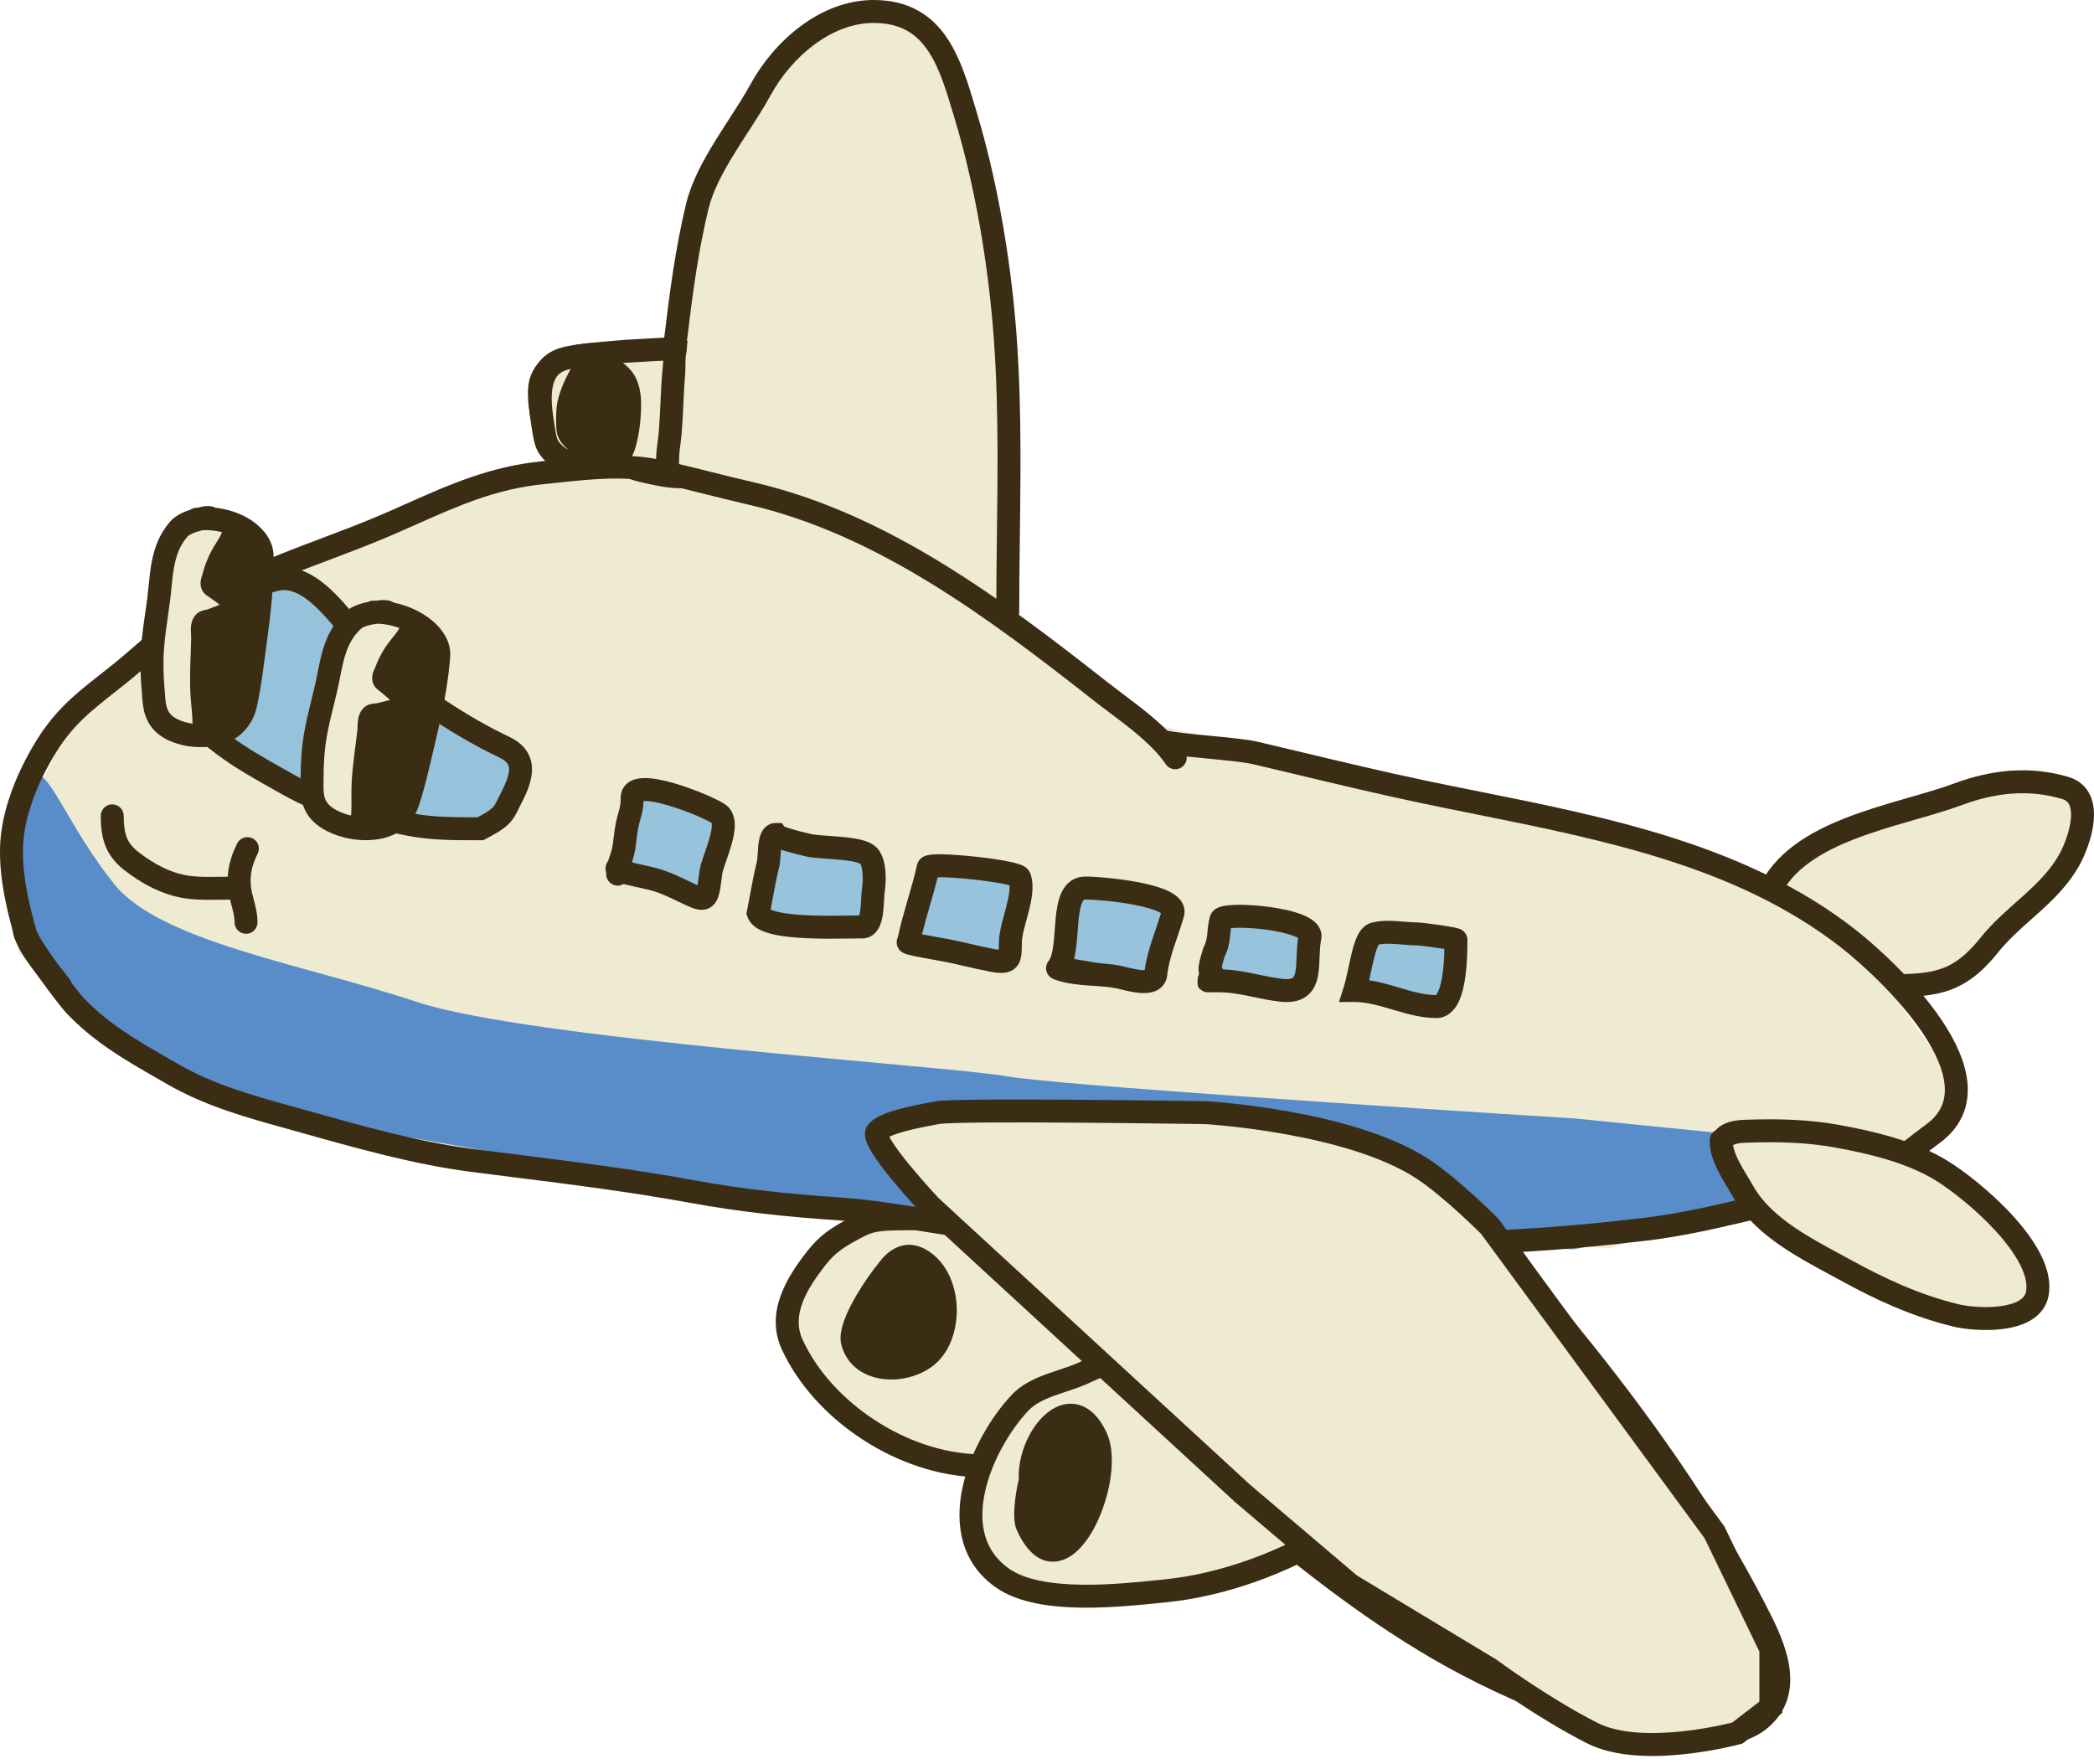 <svg width="184" height="155" viewBox="0 0 184 155" fill="none" xmlns="http://www.w3.org/2000/svg">
<path d="M158.625 75.131L154.01 80.692L155.121 84.799L161.959 86.682L172.729 85.484L183.072 73.248V69.826L175.379 68.371L158.625 75.131Z" fill="#EFEBD2"/>
<path fill-rule="evenodd" clip-rule="evenodd" d="M171.728 68.837C174.929 67.648 178.323 67.248 181.763 68.271C182.701 68.55 183.336 69.147 183.679 69.917C184.003 70.643 184.041 71.454 183.969 72.184C183.825 73.64 183.205 75.147 182.738 75.996C181.798 77.704 180.469 79.003 179.181 80.166C178.942 80.382 178.706 80.592 178.473 80.799C177.419 81.737 176.438 82.61 175.612 83.643C174.22 85.383 172.908 86.426 171.333 86.996C169.801 87.55 168.112 87.619 166.09 87.619C166.016 87.619 165.938 87.619 165.857 87.619C164.269 87.621 161.478 87.624 158.949 87.08C157.619 86.793 156.283 86.341 155.211 85.601C154.115 84.844 153.273 83.768 153.046 82.291C152.873 81.166 153.043 80.16 153.503 79.309C153.769 78.815 154.121 78.396 154.525 78.045C155.914 74.928 158.979 73.13 162.119 71.895C163.8 71.233 165.571 70.707 167.227 70.229C167.407 70.177 167.585 70.126 167.761 70.075C169.229 69.653 170.576 69.265 171.728 68.837ZM156.188 79.31C156.265 79.259 156.346 79.21 156.43 79.163C156.874 78.917 157.059 78.386 156.884 77.926C158.103 76.082 160.248 74.797 162.857 73.77C164.441 73.147 166.13 72.644 167.786 72.166C167.965 72.114 168.144 72.062 168.323 72.011C169.776 71.593 171.201 71.183 172.43 70.727C175.329 69.65 178.265 69.334 181.189 70.203C181.559 70.314 181.733 70.502 181.838 70.739C181.964 71.02 182.017 71.438 181.963 71.986C181.854 73.085 181.356 74.325 180.972 75.024C180.205 76.419 179.094 77.529 177.83 78.67C177.617 78.862 177.399 79.056 177.177 79.254C176.117 80.195 174.981 81.205 174.038 82.384C172.793 83.939 171.766 84.695 170.647 85.1C169.485 85.521 168.125 85.603 166.09 85.603C166.025 85.603 165.959 85.603 165.89 85.603C164.284 85.605 161.684 85.606 159.373 85.109C158.169 84.85 157.122 84.47 156.356 83.942C155.614 83.429 155.164 82.8 155.038 81.984C154.925 81.25 155.045 80.695 155.276 80.267C155.342 80.145 155.42 80.028 155.51 79.916C155.809 79.836 156.067 79.619 156.188 79.31Z" fill="#3A2D14"/>
<path d="M16.427 54.512L27.935 48.38L40.954 43.341L54.225 40.989L78.499 48.38L101.093 63.583L141.41 73.075L161.989 81.306L171.06 93.989L171.48 99.365L154.597 105.58L141.41 109.696L86.31 105.58H62.876L27.935 99.365L11.892 91.973L1.645 83.742V73.075L6.096 63.583L16.427 54.512Z" fill="#EFEBD2"/>
<path d="M60.105 23.602L58.509 40.233V41.745L88.495 54.512V38.637V27.634L85.891 14.363L82.615 4.284L79.591 0.84H74.216L67.748 6.383L63.128 14.363L60.105 23.602Z" fill="#EFEBD2"/>
<path d="M115.54 81.042L107.656 79.962L106.133 86.111L107.029 86.609L114.555 87.69L115.54 81.042Z" fill="#97C3DC"/>
<path d="M128.308 82.363L120.846 81.306L119.404 87.321L120.252 87.809L127.375 88.865L128.308 82.363Z" fill="#97C3DC"/>
<path fill-rule="evenodd" clip-rule="evenodd" d="M76.765 2.016C73.043 2.016 69.54 5.023 67.717 8.367C67.149 9.409 66.424 10.53 65.705 11.642C65.321 12.237 64.938 12.829 64.582 13.406C63.519 15.123 62.633 16.783 62.251 18.365C61.327 22.2 60.85 25.902 60.371 29.879C60.283 30.607 60.25 31.341 60.214 32.12C60.2 32.429 60.185 32.746 60.167 33.071C60.104 34.181 59.997 35.358 59.674 36.495C59.541 36.964 59.607 37.458 59.71 38.232L59.71 38.233C59.801 38.923 59.929 39.883 59.545 40.84C59.339 41.357 58.752 41.608 58.235 41.401C57.718 41.194 57.467 40.607 57.674 40.09C57.836 39.687 57.809 39.234 57.711 38.497C57.705 38.451 57.699 38.404 57.692 38.355C57.604 37.71 57.484 36.828 57.735 35.944C57.995 35.031 58.093 34.037 58.154 32.958C58.17 32.68 58.183 32.392 58.196 32.099C58.233 31.293 58.272 30.446 58.37 29.638C58.848 25.662 59.337 21.855 60.291 17.893C60.753 15.979 61.788 14.089 62.867 12.345C63.274 11.687 63.682 11.057 64.076 10.448C64.763 9.385 65.411 8.385 65.947 7.402C67.951 3.726 72.004 0 76.765 0C78.312 0 79.611 0.332 80.701 0.948C81.79 1.562 82.615 2.426 83.266 3.41C84.43 5.17 85.1 7.429 85.715 9.504C85.771 9.693 85.826 9.88 85.882 10.064C87.504 15.492 88.578 21.544 89.127 27.145C89.78 33.804 89.697 40.482 89.615 47.12C89.587 49.337 89.56 51.55 89.56 53.756C89.56 54.313 89.108 54.764 88.552 54.764C87.995 54.764 87.544 54.313 87.544 53.756C87.544 51.493 87.572 49.245 87.599 47.008C87.681 40.399 87.762 33.88 87.121 27.342C86.581 21.843 85.529 15.921 83.95 10.642C83.9 10.474 83.85 10.307 83.801 10.142C83.16 7.987 82.574 6.018 81.585 4.522C81.068 3.742 80.462 3.127 79.711 2.703C78.962 2.281 78.014 2.016 76.765 2.016Z" fill="#3A2D14"/>
<path fill-rule="evenodd" clip-rule="evenodd" d="M96.368 96.237C97.046 96.246 97.714 96.255 98.369 96.255C104.794 96.255 112.231 96.889 118.484 98.858C123.395 100.404 128.125 102.107 131.446 106.658C132.312 107.844 133.128 109.011 133.934 110.163C135.469 112.359 136.968 114.502 138.703 116.627C144.71 123.985 150.683 132.34 155.08 140.876C155.107 140.929 155.135 140.982 155.163 141.037C155.791 142.254 156.648 143.914 157.06 145.619C157.495 147.416 157.485 149.473 156.008 151.162C154.838 152.499 153.448 153.013 152.042 153.191C151.11 153.309 150.082 153.281 149.133 153.255C148.749 153.244 148.377 153.234 148.03 153.234C141.888 153.234 134.919 150.416 129.805 147.874C122.933 144.458 116.758 139.857 110.85 134.983C108.459 133.009 106.127 131.006 103.81 129.015C100.36 126.051 96.945 123.117 93.416 120.354C88.322 116.366 82.569 111.352 79.766 105.008C79.739 104.949 79.662 104.818 79.498 104.601C79.343 104.396 79.146 104.16 78.918 103.894C78.813 103.771 78.7 103.642 78.584 103.508C78.494 103.404 78.401 103.298 78.308 103.19C78.252 103.139 78.2 103.081 78.154 103.015C78.149 103.008 78.144 103 78.139 102.993C78.082 102.926 78.025 102.859 77.968 102.791C77.905 102.725 77.832 102.653 77.744 102.568C77.677 102.502 77.6 102.427 77.514 102.341C77.267 102.093 76.831 101.647 76.69 101.042C76.676 100.985 76.666 100.928 76.658 100.872C76.578 100.677 76.514 100.462 76.493 100.237C76.45 99.774 76.597 99.24 77.094 98.886C77.367 98.691 77.682 98.6 77.988 98.562C78.441 98.232 79.018 97.895 79.727 97.54C80.685 97.059 81.673 96.978 82.499 96.95C82.701 96.943 82.89 96.939 83.068 96.935C83.675 96.922 84.157 96.912 84.624 96.802C85.492 96.599 86.386 96.574 87.186 96.566C87.308 96.565 87.426 96.564 87.543 96.563C88.231 96.558 88.843 96.554 89.432 96.477C91.736 96.174 94.102 96.206 96.368 96.237ZM78.853 100.453C78.992 100.386 79.113 100.288 79.207 100.168C79.52 99.944 79.976 99.67 80.63 99.342C81.179 99.067 81.797 98.99 82.567 98.965C82.701 98.96 82.844 98.957 82.995 98.954C83.63 98.942 84.388 98.928 85.083 98.765C85.714 98.618 86.409 98.59 87.206 98.582C87.314 98.581 87.424 98.58 87.536 98.579C88.217 98.575 88.971 98.571 89.695 98.475C91.84 98.193 94.005 98.222 96.242 98.252C96.943 98.261 97.652 98.271 98.369 98.271C104.697 98.271 111.903 98.9 117.879 100.781C122.799 102.33 126.924 103.88 129.818 107.846C130.632 108.962 131.425 110.095 132.221 111.233C133.786 113.469 135.363 115.723 137.142 117.902C143.098 125.199 148.978 133.433 153.288 141.799L153.338 141.897C153.989 143.158 154.747 144.629 155.101 146.093C155.461 147.578 155.356 148.845 154.491 149.834C153.726 150.708 152.842 151.058 151.789 151.191C151.016 151.289 150.244 151.267 149.374 151.242C148.953 151.231 148.508 151.218 148.03 151.218C142.388 151.218 135.78 148.592 130.702 146.068C124.035 142.755 118 138.268 112.133 133.428C109.813 131.514 107.504 129.53 105.191 127.543C101.701 124.546 98.206 121.543 94.659 118.767C89.563 114.778 84.189 110.032 81.609 104.194C81.485 103.913 81.291 103.631 81.106 103.386C80.912 103.129 80.681 102.854 80.448 102.581C80.323 102.436 80.198 102.292 80.074 102.149C79.949 102.005 79.825 101.862 79.703 101.72C79.637 101.636 79.566 101.553 79.494 101.474C79.344 101.296 79.201 101.12 79.067 100.947C78.952 100.798 78.852 100.661 78.769 100.537C78.776 100.53 78.783 100.522 78.791 100.514C78.81 100.494 78.831 100.474 78.853 100.453Z" fill="#3A2D14"/>
<path d="M71.528 110.536L75.979 107.848H101.345H107.897L110.585 113.224V119.271L104.201 124.899L94.374 128.93H83.119L74.971 124.899L69.596 119.271V114.819L71.528 110.536Z" fill="#EFEBD2"/>
<path fill-rule="evenodd" clip-rule="evenodd" d="M75.956 107.764H107.949L110.669 113.204V119.309L104.246 124.971L94.391 129.014H83.099L74.921 124.967L69.512 119.305V114.801L71.462 110.477L75.956 107.764ZM76.003 107.932L71.593 110.594L69.68 114.837V119.237L75.022 124.83L83.138 128.846H94.357L104.156 124.826L110.501 119.233V113.243L107.845 107.932H76.003Z" fill="black"/>
<path fill-rule="evenodd" clip-rule="evenodd" d="M80.964 106.084C81.117 106.084 81.275 106.084 81.438 106.084C81.995 106.084 82.446 106.535 82.446 107.092C82.446 107.649 81.995 108.1 81.438 108.1C81.307 108.1 81.18 108.1 81.056 108.1C79.206 108.1 78.191 108.099 77.448 108.184C76.741 108.265 76.315 108.419 75.603 108.803C74.106 109.609 73.379 110.065 72.444 111.277C71.654 112.301 70.912 113.387 70.502 114.504C70.102 115.595 70.038 116.659 70.526 117.72C73.073 123.264 79.724 127.643 85.965 127.785C91.959 127.921 98.924 126.16 104.471 123.705C106.746 122.698 108.24 121.2 109.096 119.387C109.959 117.56 110.208 115.336 109.846 112.841C109.847 112.843 109.846 112.842 109.845 112.838C109.839 112.817 109.81 112.715 109.723 112.515C109.631 112.304 109.5 112.04 109.336 111.745C109.007 111.154 108.573 110.484 108.12 109.919C107.7 109.397 107.339 109.059 107.088 108.904C106.809 109.319 106.26 109.472 105.801 109.243C105.303 108.994 105.101 108.388 105.35 107.891C105.57 107.45 105.928 107.046 106.47 106.883C106.993 106.725 107.482 106.854 107.844 107.024C108.536 107.35 109.181 108.022 109.692 108.657C110.228 109.326 110.725 110.094 111.098 110.766C111.285 111.102 111.448 111.426 111.572 111.711C111.685 111.971 111.801 112.277 111.841 112.552C112.245 115.335 111.991 117.978 110.919 120.248C109.84 122.533 107.969 124.361 105.287 125.548C99.545 128.09 92.283 129.945 85.92 129.8C78.915 129.641 71.566 124.813 68.694 118.562C67.927 116.893 68.079 115.257 68.609 113.811C69.13 112.39 70.033 111.101 70.847 110.045C72.039 108.501 73.06 107.883 74.647 107.028L75.125 107.915L74.647 107.028C75.524 106.556 76.197 106.298 77.22 106.181C78.082 106.083 79.217 106.083 80.964 106.084ZM106.926 108.825C106.926 108.825 106.927 108.825 106.929 108.826C106.927 108.825 106.926 108.825 106.926 108.825Z" fill="#3A2D14"/>
<path d="M88.614 123.561L93.114 120.615L112.181 119.523L119.319 121.287L121.588 125.834V130.95L116.199 135.71L107.902 139.12L98.154 139.598H91.77L86.983 137.485L85.471 130.95L86.983 127.184L88.614 123.561Z" fill="#EFEBD2"/>
<path fill-rule="evenodd" clip-rule="evenodd" d="M103.149 118.404C103.5 118.407 103.841 118.411 104.169 118.411C106.534 118.411 109.286 118.427 111.968 118.799C114.645 119.17 117.337 119.906 119.551 121.4C121.059 122.418 122.048 123.639 122.55 124.99C123.051 126.341 123.037 127.74 122.674 129.064C121.957 131.678 119.871 134.068 117.438 135.588C113.138 138.276 107.666 140.26 102.615 140.778C102.471 140.793 102.322 140.808 102.168 140.824C100.238 141.024 97.63 141.294 95.081 141.264C92.376 141.231 89.496 140.864 87.547 139.515C84.401 137.337 83.901 133.915 84.564 130.757C85.222 127.622 87.047 124.533 88.902 122.562C89.803 121.605 90.998 121.088 92.081 120.699C92.441 120.57 92.783 120.457 93.11 120.348C93.837 120.106 94.49 119.889 95.103 119.582C96.547 118.86 98.142 118.578 99.686 118.467C100.848 118.383 102.043 118.394 103.149 118.404ZM99.831 120.478C98.412 120.58 97.114 120.831 96.004 121.385C95.255 121.76 94.385 122.05 93.599 122.311C93.304 122.41 93.021 122.504 92.761 122.597C91.728 122.967 90.924 123.355 90.37 123.944C88.731 125.685 87.108 128.449 86.536 131.171C85.97 133.871 86.458 136.309 88.695 137.858C90.107 138.836 92.443 139.216 95.105 139.248C97.532 139.277 100.03 139.018 101.974 138.817C102.122 138.802 102.268 138.787 102.41 138.772C107.129 138.288 112.308 136.417 116.37 133.879C118.496 132.549 120.181 130.532 120.73 128.531C121 127.547 120.992 126.586 120.66 125.692C120.329 124.8 119.644 123.895 118.423 123.071C116.57 121.82 114.221 121.147 111.691 120.796C109.165 120.446 106.542 120.426 104.169 120.426C103.801 120.426 103.435 120.423 103.069 120.42C101.982 120.41 100.904 120.4 99.831 120.478Z" fill="#3A2D14"/>
<path fill-rule="evenodd" clip-rule="evenodd" d="M78.859 109.586C79.942 109.141 81.071 109.435 82.103 110.322C83.485 111.512 84.087 113.44 84.073 115.217C84.058 116.992 83.424 118.908 81.965 120.028C80.784 120.935 79.099 121.363 77.58 121.172C76.027 120.977 74.472 120.095 73.942 118.225C73.736 117.495 73.946 116.661 74.191 115.99C74.456 115.265 74.857 114.485 75.291 113.751C75.898 112.726 76.613 111.715 77.206 110.984C77.635 110.394 78.178 109.866 78.859 109.586ZM79.13 114.324C79.131 114.323 79.132 114.328 79.133 114.339C79.131 114.33 79.13 114.324 79.13 114.324Z" fill="#3A2D14"/>
<path fill-rule="evenodd" clip-rule="evenodd" d="M94.32 123.357C95.573 123.469 96.545 124.415 97.222 125.854C97.796 127.074 97.789 128.703 97.527 130.208C97.258 131.748 96.69 133.352 95.944 134.623C95.57 135.258 95.134 135.842 94.64 136.294C94.152 136.741 93.548 137.113 92.848 137.203C91.286 137.405 90.121 136.201 89.329 134.407C89.171 134.049 89.13 133.605 89.12 133.233C89.11 132.824 89.137 132.35 89.194 131.85C89.26 131.272 89.369 130.636 89.52 129.994C89.487 129.291 89.578 128.582 89.749 127.917C90.05 126.745 90.625 125.613 91.367 124.771C92.086 123.956 93.118 123.249 94.32 123.357Z" fill="#3A2D14"/>
<path d="M15.3 56.889C14.802 58.021 14.912 59.191 15.405 60.432C17.026 64.516 21.753 66.926 25.346 68.953C28.721 70.857 32.27 71.733 36.045 72.456C38.067 72.844 40.029 72.823 42.213 72.823C44.33 71.731 44.227 71.45 44.874 70.208C45.852 68.334 46.387 66.642 44.33 65.663C40.563 63.869 36.702 61.296 33.584 58.538C31.208 56.437 28.009 50.082 24.281 50.916C21.372 51.567 17.244 54.243 15.3 56.889Z" fill="#97C2DC"/>
<path fill-rule="evenodd" clip-rule="evenodd" d="M32.444 55.719C33.146 56.61 33.737 57.328 34.252 57.783C37.301 60.48 41.084 63.001 44.764 64.753C45.393 65.052 45.902 65.444 46.251 65.952C46.606 66.468 46.748 67.036 46.748 67.598C46.75 68.652 46.254 69.743 45.768 70.674C45.693 70.818 45.629 70.949 45.566 71.077L45.552 71.104C45.495 71.22 45.436 71.341 45.376 71.455C45.242 71.71 45.084 71.974 44.85 72.239C44.395 72.754 43.74 73.169 42.676 73.718L42.458 73.83H42.214C42.098 73.83 41.982 73.831 41.867 73.831C39.834 73.832 37.876 73.833 35.856 73.446C32.056 72.719 28.375 71.818 24.851 69.831C24.611 69.695 24.363 69.557 24.11 69.415C22.504 68.517 20.674 67.494 19.034 66.272C17.131 64.853 15.377 63.093 14.468 60.804C14.028 59.694 13.826 58.543 14.081 57.387C14.038 57.141 14.085 56.878 14.235 56.653C14.296 56.562 14.36 56.47 14.425 56.379C14.864 55.441 15.611 54.587 16.658 53.793C16.799 53.686 16.959 53.622 17.123 53.598C17.682 53.142 18.273 52.71 18.874 52.313C20.574 51.192 22.448 50.294 24.061 49.933C25.319 49.651 26.482 49.996 27.488 50.593C28.48 51.182 29.385 52.053 30.191 52.954C30.873 53.717 31.524 54.547 32.119 55.306C32.229 55.446 32.338 55.585 32.444 55.719ZM16.182 57.393C17.066 56.224 18.45 55.008 19.984 53.996C21.562 52.955 23.207 52.19 24.502 51.9C25.108 51.764 25.742 51.901 26.459 52.327C27.189 52.76 27.932 53.453 28.689 54.298C29.323 55.008 29.927 55.778 30.523 56.538C30.636 56.681 30.749 56.825 30.861 56.967C31.543 57.833 32.243 58.698 32.916 59.293C36.103 62.112 40.043 64.738 43.897 66.573C44.297 66.763 44.492 66.95 44.59 67.094C44.683 67.228 44.732 67.385 44.733 67.601C44.733 68.106 44.473 68.798 43.981 69.741C43.894 69.908 43.82 70.058 43.757 70.187L43.747 70.206C43.686 70.33 43.638 70.428 43.591 70.518C43.496 70.699 43.425 70.807 43.34 70.904C43.169 71.098 42.853 71.346 41.966 71.815C41.953 71.815 41.939 71.815 41.926 71.815C39.841 71.815 38.061 71.816 36.235 71.466C32.484 70.748 29.069 69.896 25.842 68.075C25.59 67.933 25.335 67.791 25.078 67.647C23.466 66.745 21.764 65.792 20.239 64.656C18.475 63.341 17.054 61.854 16.342 60.06C15.929 59.02 15.872 58.172 16.182 57.393Z" fill="#3A2D14"/>
<path d="M54.295 76.424C54.395 76.499 54.59 76.59 54.911 76.67C57.096 77.216 57.547 77.125 59.575 78.09C62.091 79.288 62.117 79.545 62.462 76.67C62.593 75.586 64.326 72.319 63.149 71.51C62.144 70.819 55.551 68.101 55.551 70.09C55.551 71.56 55.149 71.51 54.911 73.831C54.767 75.239 54.446 75.612 54.322 76.253C54.312 76.308 54.303 76.364 54.295 76.424Z" fill="#97C3DC"/>
<path fill-rule="evenodd" clip-rule="evenodd" d="M61.93 69.788C62.688 70.109 63.375 70.442 63.719 70.679C64.417 71.159 64.563 71.933 64.564 72.502C64.565 73.085 64.422 73.714 64.264 74.265C64.129 74.734 63.964 75.21 63.822 75.62C63.794 75.698 63.768 75.775 63.743 75.848C63.568 76.354 63.48 76.649 63.463 76.79C63.379 77.485 63.306 78.08 63.197 78.517C63.104 78.89 62.893 79.569 62.206 79.843C61.88 79.974 61.566 79.96 61.328 79.918C61.093 79.876 60.863 79.795 60.658 79.711C60.372 79.594 60.017 79.422 59.62 79.231C59.466 79.156 59.306 79.079 59.141 79C57.763 78.344 57.237 78.229 56.186 77.999C55.838 77.923 55.431 77.835 54.917 77.709C54.912 77.708 54.906 77.707 54.9 77.705C54.863 77.696 54.826 77.687 54.788 77.678C54.637 77.768 54.461 77.82 54.272 77.82C53.715 77.82 53.264 77.368 53.264 76.812C53.264 76.763 53.265 76.715 53.266 76.667C53.211 76.511 53.179 76.308 53.233 76.074C53.272 75.904 53.347 75.766 53.435 75.656C53.483 75.496 53.536 75.346 53.582 75.216C53.608 75.142 53.632 75.075 53.651 75.017C53.744 74.731 53.844 74.356 53.908 73.728C54.035 72.491 54.21 71.864 54.35 71.368L54.354 71.353C54.471 70.939 54.542 70.684 54.542 70.089C54.542 69.504 54.815 69.002 55.299 68.698C55.708 68.441 56.185 68.376 56.574 68.368C57.368 68.35 58.346 68.562 59.255 68.827C60.187 69.099 61.143 69.456 61.93 69.788ZM55.639 75.809C55.606 75.781 55.573 75.754 55.539 75.728C55.548 75.7 55.557 75.672 55.567 75.641C55.702 75.229 55.834 74.713 55.914 73.933C56.024 72.858 56.167 72.35 56.287 71.925L56.29 71.915C56.414 71.475 56.527 71.068 56.553 70.385C56.573 70.384 56.595 70.383 56.618 70.383C57.091 70.372 57.825 70.51 58.69 70.762C59.532 71.008 60.413 71.336 61.145 71.645C61.842 71.939 62.332 72.187 62.531 72.31C62.538 72.342 62.548 72.404 62.548 72.507C62.549 72.798 62.471 73.205 62.327 73.709C62.209 74.119 62.065 74.534 61.922 74.944C61.894 75.027 61.865 75.109 61.837 75.192C61.686 75.629 61.509 76.149 61.461 76.55C61.394 77.112 61.343 77.508 61.292 77.79C61.095 77.705 60.864 77.593 60.57 77.451C60.404 77.37 60.219 77.28 60.008 77.18C58.41 76.419 57.655 76.254 56.518 76.006C56.251 75.948 55.964 75.885 55.639 75.809ZM61.187 78.199C61.186 78.198 61.189 78.193 61.194 78.184C61.189 78.195 61.187 78.199 61.187 78.199ZM61.679 77.933C61.681 77.933 61.681 77.933 61.681 77.933C61.681 77.933 61.681 77.933 61.679 77.933ZM62.52 72.278C62.52 72.278 62.522 72.281 62.524 72.288C62.521 72.282 62.519 72.279 62.52 72.278Z" fill="#3A2D14"/>
<path d="M66.628 80.22C67 81.335 70.425 81.412 71.444 81.451C72.805 81.504 74.453 81.451 75.765 81.451C76.782 81.451 76.61 79.095 76.735 78.282C76.844 77.575 76.947 75.884 76.333 75.202C75.6 74.388 72.065 74.544 70.983 74.255C70.603 74.154 68.399 73.674 68.168 73.327C67.48 73.327 67.673 75.212 67.48 75.983C67.128 77.391 66.913 78.796 66.628 80.22Z" fill="#97C3DC"/>
<path fill-rule="evenodd" clip-rule="evenodd" d="M66.872 73.233C67.019 72.895 67.4 72.319 68.168 72.319H68.707L68.907 72.619C68.936 72.632 68.973 72.647 69.017 72.665C69.217 72.742 69.489 72.828 69.792 72.913C70.221 73.033 70.583 73.12 70.864 73.188C71.015 73.224 71.142 73.254 71.243 73.281C71.409 73.326 71.739 73.366 72.251 73.406C72.423 73.419 72.615 73.433 72.818 73.447C73.159 73.471 73.53 73.497 73.878 73.528C74.445 73.578 75.046 73.649 75.567 73.769C75.829 73.83 76.096 73.909 76.342 74.017C76.58 74.121 76.858 74.279 77.082 74.528C77.637 75.144 77.772 76.05 77.811 76.669C77.854 77.353 77.794 78.027 77.731 78.435C77.712 78.562 77.701 78.765 77.685 79.084C77.683 79.112 77.682 79.142 77.68 79.172C77.663 79.507 77.639 79.919 77.582 80.316C77.528 80.694 77.429 81.16 77.21 81.557C76.972 81.989 76.508 82.459 75.765 82.459C75.366 82.459 74.922 82.464 74.457 82.47C73.452 82.482 72.351 82.495 71.405 82.458C71.363 82.457 71.317 82.455 71.266 82.453C70.715 82.433 69.644 82.395 68.635 82.234C68.088 82.148 67.5 82.017 67.001 81.806C66.55 81.615 65.908 81.25 65.672 80.539L65.587 80.285L65.639 80.023C65.726 79.588 65.809 79.141 65.893 78.688C66.072 77.718 66.257 76.717 66.502 75.739C66.525 75.645 66.546 75.469 66.567 75.173C66.571 75.112 66.575 75.045 66.579 74.975C66.594 74.752 66.611 74.493 66.636 74.256C66.669 73.959 66.726 73.57 66.872 73.233ZM68.832 72.582C68.808 72.569 68.812 72.568 68.832 72.582C68.832 72.582 68.832 72.582 68.832 72.582ZM68.578 75.312C68.558 75.587 68.531 75.936 68.458 76.228C68.228 77.147 68.063 78.04 67.891 78.974C67.833 79.283 67.775 79.597 67.714 79.917C67.736 79.927 67.76 79.938 67.786 79.949C68.066 80.067 68.468 80.167 68.951 80.244C69.831 80.383 70.784 80.418 71.343 80.439C71.392 80.441 71.439 80.442 71.482 80.444C72.379 80.478 73.384 80.466 74.36 80.455C74.748 80.45 75.13 80.445 75.5 80.444C75.529 80.349 75.56 80.213 75.587 80.027C75.629 79.733 75.65 79.404 75.667 79.068C75.669 79.033 75.671 78.997 75.673 78.96C75.687 78.682 75.703 78.365 75.739 78.129C75.785 77.83 75.831 77.305 75.799 76.796C75.766 76.267 75.661 75.987 75.598 75.895C75.586 75.888 75.565 75.877 75.531 75.862C75.44 75.822 75.302 75.777 75.113 75.733C74.732 75.645 74.244 75.584 73.699 75.536C73.362 75.506 73.037 75.483 72.715 75.46C72.508 75.446 72.301 75.431 72.094 75.415C71.615 75.378 71.098 75.329 70.723 75.229C70.702 75.224 70.641 75.209 70.553 75.188C70.27 75.119 69.702 74.981 69.247 74.853C69.041 74.796 68.826 74.732 68.622 74.664C68.611 74.792 68.603 74.926 68.594 75.067C68.589 75.146 68.583 75.228 68.578 75.312Z" fill="#3A2D14"/>
<path d="M89.334 77.274L81.942 76.182L80.515 82.398L81.355 82.902L88.41 83.994L89.334 77.274Z" fill="#97C3DC"/>
<path fill-rule="evenodd" clip-rule="evenodd" d="M90.209 76.282C90.298 76.36 90.448 76.512 90.535 76.751C90.745 77.328 90.755 77.941 90.7 78.492C90.645 79.049 90.514 79.622 90.378 80.15C90.314 80.399 90.252 80.624 90.194 80.839C90.118 81.118 90.046 81.381 89.977 81.662C89.862 82.137 89.796 82.51 89.791 82.795C89.79 82.861 89.788 82.927 89.788 82.995C89.784 83.269 89.779 83.55 89.759 83.784C89.734 84.062 89.674 84.487 89.405 84.853C89.085 85.284 88.628 85.442 88.217 85.48C87.843 85.514 87.42 85.459 86.985 85.376C86.202 85.227 85.419 85.046 84.661 84.871C84.32 84.792 83.984 84.715 83.656 84.642C83.252 84.552 82.645 84.442 82.007 84.327C81.686 84.269 81.358 84.209 81.043 84.15C80.594 84.066 80.164 83.98 79.867 83.904C79.747 83.874 79.546 83.821 79.383 83.737C79.337 83.714 79.245 83.665 79.15 83.582C79.082 83.523 78.835 83.299 78.796 82.903C78.775 82.686 78.821 82.505 78.892 82.359C79.118 81.285 79.418 80.234 79.713 79.218C79.734 79.144 79.756 79.07 79.777 78.997C80.073 77.979 80.359 76.996 80.58 76.001C80.658 75.649 80.886 75.446 81.015 75.355C81.148 75.261 81.278 75.212 81.358 75.186C81.521 75.133 81.692 75.109 81.827 75.095C82.111 75.066 82.471 75.061 82.855 75.069C83.634 75.086 84.645 75.16 85.645 75.266C86.645 75.372 87.663 75.513 88.454 75.666C88.845 75.741 89.21 75.825 89.498 75.918C89.638 75.963 89.798 76.022 89.943 76.101C90.016 76.14 90.113 76.199 90.209 76.282ZM81.019 82.093C81.142 82.117 81.275 82.142 81.415 82.169C81.691 82.221 81.996 82.276 82.305 82.332C82.969 82.452 83.65 82.575 84.093 82.674C84.457 82.755 84.812 82.837 85.162 82.918C85.9 83.088 86.618 83.254 87.362 83.396C87.528 83.428 87.659 83.448 87.76 83.459C87.766 83.338 87.768 83.195 87.771 83.013C87.772 82.935 87.773 82.851 87.775 82.758C87.785 82.241 87.896 81.691 88.019 81.184C88.089 80.898 88.178 80.571 88.263 80.257C88.321 80.042 88.378 79.833 88.426 79.647C88.555 79.143 88.654 78.691 88.694 78.293C88.714 78.093 88.717 77.926 88.707 77.787C88.543 77.743 88.33 77.695 88.072 77.645C87.356 77.507 86.4 77.374 85.433 77.271C84.466 77.168 83.515 77.1 82.812 77.084C82.654 77.081 82.516 77.081 82.396 77.082C82.189 77.921 81.95 78.746 81.717 79.546C81.694 79.625 81.671 79.703 81.649 79.78C81.421 80.566 81.202 81.331 81.019 82.093ZM88.045 83.471C88.045 83.471 88.045 83.471 88.044 83.471C88.044 83.471 88.045 83.471 88.045 83.471Z" fill="#3A2D14"/>
<path d="M102.606 78.859L94.721 77.778L93.198 83.927L94.094 84.426L101.62 85.506L102.606 78.859Z" fill="#97C3DC"/>
<path fill-rule="evenodd" clip-rule="evenodd" d="M94.054 77.443C94.437 77.161 94.89 77.022 95.381 77.022C96.195 77.022 98.294 77.177 100.146 77.544C101.063 77.725 102.002 77.974 102.706 78.321C103.052 78.492 103.429 78.728 103.702 79.065C104.006 79.441 104.188 79.959 104.027 80.538C103.865 81.124 103.647 81.761 103.438 82.375C103.338 82.666 103.241 82.952 103.152 83.224C102.86 84.118 102.635 84.934 102.569 85.661C102.539 85.99 102.425 86.31 102.206 86.581C101.992 86.846 101.723 87.008 101.469 87.105C100.995 87.286 100.47 87.278 100.071 87.24C99.647 87.2 99.219 87.11 98.873 87.029C98.691 86.986 98.548 86.95 98.43 86.921C98.294 86.886 98.192 86.861 98.101 86.842C97.779 86.778 97.444 86.735 97.091 86.701C96.947 86.698 96.766 86.682 96.567 86.658C96.402 86.646 96.234 86.634 96.061 86.623C95.956 86.616 95.849 86.609 95.741 86.601C94.899 86.542 93.959 86.463 93.089 86.205C92.882 86.144 92.643 86.071 92.489 85.992C92.46 85.977 92.411 85.951 92.356 85.912C92.32 85.887 92.187 85.794 92.077 85.622C92.017 85.528 91.934 85.365 91.919 85.145C91.903 84.904 91.973 84.676 92.101 84.494C92.122 84.465 92.144 84.437 92.166 84.411C92.178 84.39 92.191 84.369 92.205 84.348C92.351 84.129 92.477 83.695 92.565 82.977C92.617 82.557 92.646 82.155 92.677 81.728C92.7 81.412 92.724 81.082 92.759 80.721C92.832 79.969 92.951 79.115 93.272 78.432C93.439 78.076 93.684 77.715 94.054 77.443ZM92.936 86.074C92.936 86.074 92.937 86.074 92.938 86.075C92.937 86.075 92.936 86.074 92.936 86.074ZM96.757 84.65C96.573 84.627 96.337 84.593 96.054 84.548C95.617 84.478 95.131 84.394 94.675 84.314C94.576 84.297 94.478 84.28 94.382 84.263C94.47 83.912 94.525 83.555 94.566 83.223C94.62 82.784 94.659 82.264 94.696 81.778C94.719 81.467 94.741 81.169 94.766 80.915C94.838 80.164 94.939 79.625 95.097 79.289C95.169 79.136 95.227 79.082 95.249 79.067C95.249 79.066 95.249 79.066 95.25 79.066C95.259 79.059 95.287 79.038 95.381 79.038C96.063 79.038 98.03 79.18 99.755 79.521C100.627 79.694 101.355 79.902 101.814 80.129C101.897 80.17 101.963 80.207 102.015 80.241C101.881 80.694 101.723 81.156 101.556 81.647C101.452 81.952 101.344 82.267 101.236 82.598C100.961 83.44 100.695 84.351 100.586 85.244C100.498 85.249 100.39 85.246 100.26 85.233C99.975 85.206 99.653 85.142 99.335 85.067C99.233 85.043 99.117 85.014 99.001 84.985C98.811 84.938 98.62 84.891 98.496 84.866C98.091 84.785 97.671 84.732 97.256 84.692C97.246 84.691 97.236 84.69 97.225 84.689C97.068 84.675 96.912 84.662 96.757 84.65Z" fill="#3A2D14"/>
<path fill-rule="evenodd" clip-rule="evenodd" d="M115.561 81.042C115.899 81.357 116.227 81.879 116.093 82.548C115.998 83.021 115.973 83.536 115.95 84.115C115.949 84.143 115.948 84.17 115.947 84.198C115.926 84.72 115.902 85.324 115.788 85.86C115.665 86.439 115.405 87.104 114.776 87.558C114.152 88.01 113.359 88.113 112.484 88.016C111.69 87.927 110.908 87.765 110.182 87.614C110.037 87.584 109.894 87.554 109.754 87.526C108.891 87.35 108.091 87.21 107.283 87.193H106.678C106.354 87.193 106.182 87.192 106.124 87.192C106.117 87.191 106.102 87.191 106.085 87.19C106.08 87.19 106.072 87.19 106.062 87.189L106.062 87.189C106.055 87.189 106.031 87.187 106 87.183C105.988 87.182 105.949 87.177 105.898 87.165C105.87 87.158 105.798 87.136 105.754 87.12C105.674 87.084 105.442 86.924 105.313 86.779C105.166 86.463 105.215 85.878 105.364 85.565C105.295 85.297 105.311 85.032 105.344 84.802C105.394 84.457 105.515 83.995 105.717 83.355L105.743 83.27L105.784 83.192C105.971 82.833 106.033 82.516 106.077 82.115C106.084 82.046 106.092 81.97 106.099 81.888C106.134 81.519 106.179 81.032 106.324 80.525C106.459 80.054 106.839 79.847 106.975 79.78C107.155 79.693 107.345 79.643 107.5 79.612C107.82 79.547 108.213 79.517 108.622 79.507C109.451 79.488 110.506 79.552 111.534 79.691C112.551 79.829 113.612 80.049 114.424 80.371C114.822 80.528 115.241 80.741 115.561 81.042ZM107.473 85.182C108.42 85.215 109.32 85.38 110.156 85.55C110.313 85.582 110.467 85.614 110.619 85.646C111.344 85.796 112.015 85.935 112.707 86.012C113.327 86.081 113.539 85.965 113.595 85.925C113.647 85.887 113.742 85.788 113.817 85.44C113.893 85.079 113.912 84.632 113.936 84.034C113.955 83.555 113.978 82.992 114.067 82.43C113.984 82.379 113.859 82.316 113.681 82.245C113.091 82.011 112.216 81.817 111.263 81.689C110.322 81.561 109.374 81.507 108.668 81.523C108.468 81.527 108.3 81.537 108.164 81.551C108.144 81.691 108.13 81.836 108.115 82C108.105 82.103 108.094 82.213 108.081 82.333C108.027 82.825 107.933 83.396 107.614 84.04C107.465 84.519 107.389 84.816 107.355 84.997C107.375 85.023 107.395 85.052 107.414 85.083C107.435 85.115 107.455 85.148 107.473 85.182ZM107.159 84.777C107.159 84.777 107.161 84.778 107.163 84.781C107.16 84.778 107.159 84.777 107.159 84.777ZM107.331 85.162C107.331 85.165 107.331 85.167 107.331 85.167C107.331 85.167 107.331 85.165 107.331 85.162Z" fill="#3A2D14"/>
<path fill-rule="evenodd" clip-rule="evenodd" d="M123.451 80.993C123.841 81.025 124.182 81.054 124.528 81.054C124.697 81.054 125.027 81.09 125.34 81.127C125.686 81.169 126.108 81.225 126.518 81.285C126.926 81.344 127.332 81.409 127.642 81.467C127.793 81.495 127.941 81.526 128.061 81.558C128.115 81.572 128.2 81.596 128.286 81.632C128.323 81.647 128.413 81.686 128.511 81.755C128.56 81.79 128.649 81.859 128.734 81.97C128.819 82.082 128.942 82.294 128.942 82.587C128.942 83.367 128.93 84.912 128.69 86.277C128.572 86.95 128.385 87.669 128.061 88.244C127.736 88.822 127.147 89.453 126.208 89.453C124.866 89.453 123.558 89.067 122.41 88.728C122.387 88.722 122.365 88.715 122.342 88.708C121.121 88.348 120.068 88.045 119.034 88.045H117.658L118.073 86.733C118.192 86.358 118.3 85.893 118.414 85.367C118.439 85.248 118.466 85.124 118.492 85C118.579 84.593 118.67 84.166 118.767 83.771C118.893 83.258 119.047 82.724 119.253 82.284C119.43 81.907 119.783 81.29 120.471 81.093C121.214 80.881 122.011 80.893 122.685 80.934C122.966 80.952 123.217 80.973 123.451 80.993ZM121.152 82.999C121.133 83.03 121.108 83.075 121.078 83.139C120.96 83.392 120.844 83.766 120.725 84.252C120.636 84.614 120.554 84.997 120.469 85.396C120.441 85.527 120.413 85.659 120.384 85.793C120.36 85.906 120.335 86.019 120.309 86.133C121.208 86.271 122.069 86.526 122.855 86.758C122.874 86.763 122.893 86.769 122.912 86.775C124.121 87.131 125.16 87.431 126.175 87.437C126.199 87.415 126.243 87.364 126.304 87.256C126.461 86.977 126.6 86.524 126.705 85.928C126.852 85.09 126.902 84.144 126.919 83.386C126.71 83.352 126.473 83.315 126.228 83.28C125.833 83.222 125.427 83.168 125.1 83.129C124.935 83.109 124.794 83.094 124.686 83.083C124.595 83.074 124.548 83.071 124.533 83.07C124.527 83.07 124.525 83.07 124.528 83.07C124.105 83.07 123.609 83.029 123.159 82.992C122.945 82.974 122.741 82.957 122.56 82.946C121.99 82.911 121.525 82.917 121.152 82.999ZM127.56 83.511C127.56 83.511 127.559 83.51 127.557 83.51C127.559 83.51 127.56 83.511 127.56 83.511ZM126.152 87.453C126.151 87.451 126.157 87.447 126.168 87.443C126.157 87.452 126.152 87.454 126.152 87.453ZM121.189 82.945C121.191 82.944 121.192 82.943 121.192 82.943C121.192 82.943 121.191 82.944 121.189 82.945Z" fill="#3A2D14"/>
<path fill-rule="evenodd" clip-rule="evenodd" d="M59.222 32.092C58.7 32.156 58.09 32.23 57.444 32.23C57.006 32.23 56.447 32.203 55.852 32.174C55.556 32.159 55.252 32.144 54.949 32.132C54.855 32.128 54.762 32.124 54.668 32.121C55.461 32.394 56.208 32.945 56.492 33.892C57.003 35.597 57.149 37.541 55.967 39.349C55.83 39.56 55.662 39.764 55.459 39.932C55.829 40.123 56.201 40.274 56.627 40.371C56.723 40.393 56.821 40.416 56.92 40.439C57.81 40.645 58.797 40.873 59.706 40.882C60.714 40.892 61.288 40.633 61.581 40.107C61.931 39.476 62.433 38.943 62.822 38.529C62.906 38.44 62.984 38.357 63.055 38.279C63.5 37.79 63.753 37.426 63.84 36.99C63.931 36.536 63.846 35.828 63.586 35.028C63.331 34.247 62.958 33.525 62.626 33.082C62.264 32.599 61.933 32.343 61.639 32.197C61.344 32.052 61.023 31.988 60.634 31.98C60.227 31.971 59.79 32.023 59.24 32.09L59.222 32.092ZM51.939 32.16C51.023 32.24 50.228 32.404 49.622 32.68C49.013 32.958 48.661 33.317 48.502 33.777C48.438 33.962 48.395 34.279 48.407 34.737C48.418 35.18 48.477 35.688 48.569 36.216C48.75 37.262 49.043 38.311 49.255 38.953C49.266 38.965 49.294 38.995 49.356 39.037C49.48 39.122 49.67 39.213 49.924 39.297C50.317 39.429 50.76 39.512 51.113 39.56C50.926 39.318 50.784 39.054 50.678 38.816C50.432 38.266 50.268 37.622 50.17 36.999C50.071 36.371 50.031 35.721 50.055 35.141C50.077 34.596 50.158 33.989 50.383 33.526C50.72 32.837 51.301 32.404 51.939 32.16ZM52.278 40.398C52.649 40.587 52.985 40.797 53.355 41.029C53.497 41.117 53.643 41.209 53.798 41.304C54.453 41.703 55.203 42.113 56.177 42.336C56.268 42.357 56.365 42.379 56.466 42.403C57.328 42.604 58.539 42.886 59.686 42.898C60.97 42.91 62.512 42.581 63.343 41.086C63.56 40.695 63.847 40.388 64.219 39.989C64.322 39.879 64.43 39.763 64.546 39.636C65.037 39.097 65.616 38.389 65.817 37.385C66.008 36.432 65.805 35.332 65.502 34.403C65.194 33.455 64.728 32.525 64.239 31.872C63.723 31.185 63.158 30.699 62.53 30.389C61.902 30.08 61.273 29.977 60.677 29.964C60.112 29.952 59.541 30.022 59.032 30.084L58.996 30.089C58.454 30.155 57.957 30.215 57.444 30.215C57.054 30.215 56.582 30.191 56.025 30.164C55.719 30.148 55.388 30.132 55.03 30.118C54.059 30.078 52.956 30.057 51.884 30.142C50.822 30.226 49.722 30.419 48.785 30.846C47.83 31.283 46.986 31.994 46.597 33.118C46.418 33.635 46.377 34.23 46.391 34.788C46.406 35.361 46.481 35.973 46.583 36.561C46.787 37.736 47.111 38.896 47.35 39.613C47.52 40.122 47.882 40.47 48.214 40.698C48.55 40.929 48.933 41.092 49.285 41.209C49.991 41.445 50.744 41.554 51.189 41.599C51.743 41.654 52.237 41.25 52.292 40.696C52.302 40.594 52.297 40.493 52.278 40.398Z" fill="#3A2D14"/>
<path d="M47.337 33.514L48.261 39.225L61.868 41.409L64.892 37.209L63.128 32.59L58.928 31.414H49.437L47.337 33.514Z" fill="#EFEBD2"/>
<path fill-rule="evenodd" clip-rule="evenodd" d="M57.591 31.728C56.404 31.793 54.975 31.87 54.246 31.939C53.961 31.965 53.678 31.99 53.399 32.015C52.29 32.113 51.232 32.206 50.196 32.409C49.742 32.497 49.427 32.632 49.204 32.802C48.994 32.962 48.814 33.191 48.686 33.569C48.319 34.659 48.504 35.991 48.739 37.438C48.751 37.511 48.762 37.582 48.773 37.651C48.808 37.874 48.84 38.078 48.889 38.285C48.954 38.559 49.023 38.704 49.069 38.765C49.432 39.251 49.858 39.544 50.158 39.573C50.713 39.625 51.119 40.117 51.066 40.672C51.014 41.226 50.522 41.632 49.967 41.579C48.802 41.468 47.923 40.598 47.456 39.975C47.16 39.58 47.014 39.113 46.928 38.752C46.858 38.459 46.81 38.149 46.774 37.916C46.765 37.86 46.757 37.807 46.75 37.761L46.743 37.718C46.525 36.381 46.227 34.554 46.776 32.925C47.021 32.197 47.427 31.621 47.984 31.197C48.529 30.783 49.164 30.556 49.809 30.43C50.96 30.205 52.152 30.101 53.271 30.002C53.538 29.979 53.8 29.956 54.057 29.932C54.829 29.859 56.297 29.779 57.465 29.716C57.562 29.711 57.658 29.706 57.75 29.701C58.107 29.682 58.422 29.664 58.671 29.649C58.78 29.609 58.899 29.586 59.022 29.586C59.127 29.586 59.214 29.587 59.28 29.589C59.313 29.59 59.349 29.591 59.384 29.593C59.402 29.595 59.427 29.597 59.455 29.6L59.456 29.6C59.474 29.602 59.541 29.61 59.621 29.633L59.621 29.633C59.652 29.642 59.767 29.674 59.893 29.755C59.969 29.804 60.462 30.144 60.341 30.79C60.291 31.055 60.151 31.228 60.067 31.314C59.98 31.401 59.897 31.454 59.85 31.48C59.759 31.533 59.68 31.559 59.652 31.568C59.554 31.599 59.463 31.61 59.451 31.612C59.45 31.612 59.45 31.612 59.45 31.612C59.391 31.62 59.319 31.626 59.255 31.631C58.986 31.652 58.462 31.681 57.859 31.714C57.772 31.719 57.682 31.723 57.591 31.728Z" fill="#3A2D14"/>
<path fill-rule="evenodd" clip-rule="evenodd" d="M51.831 40.918C51.488 40.994 51.123 40.932 50.813 40.708C50.509 40.489 50.356 40.183 50.276 39.988C50.11 39.581 50.039 39.07 50.001 38.65C49.935 37.905 49.95 37.074 49.956 36.759C49.957 36.706 49.958 36.668 49.958 36.647C49.958 35.051 50.051 33.428 50.431 31.795C50.439 31.762 50.491 31.552 50.55 31.347C50.578 31.247 50.615 31.125 50.655 31.019C50.672 30.973 50.705 30.887 50.754 30.799C50.775 30.763 50.833 30.662 50.933 30.561C50.985 30.509 51.364 30.133 51.937 30.297C52.316 30.405 52.508 30.679 52.571 30.778C52.574 30.781 52.576 30.785 52.578 30.789C53.092 30.783 53.535 31.169 53.591 31.689C53.625 32.008 53.697 32.338 53.787 32.717C53.801 32.774 53.815 32.833 53.829 32.894C53.906 33.213 53.992 33.571 54.053 33.929C54.227 34.944 54.271 36.058 54.181 37.083C54.091 38.103 53.535 38.993 53.154 39.602C53.121 39.656 53.089 39.707 53.059 39.756C53.045 39.778 53.029 39.809 52.991 39.883L52.987 39.89C52.972 39.919 52.954 39.954 52.932 39.993C52.892 40.513 52.458 40.922 51.928 40.922C51.895 40.922 51.863 40.921 51.831 40.918ZM50.824 31.77C50.824 31.77 50.824 31.771 50.825 31.771C50.823 31.767 50.823 31.766 50.824 31.77Z" fill="#3A2D14"/>
<path fill-rule="evenodd" clip-rule="evenodd" d="M59.324 29.406C59.88 29.406 60.331 29.858 60.331 30.414C60.331 31.124 60.303 31.842 60.233 32.559C60.146 33.457 60.101 34.364 60.058 35.295C60.055 35.361 60.052 35.426 60.049 35.492C60.009 36.354 59.968 37.239 59.894 38.123C59.867 38.433 59.825 38.754 59.787 39.048C59.775 39.144 59.763 39.237 59.751 39.326C59.704 39.707 59.67 40.045 59.67 40.366C59.67 40.382 59.67 40.401 59.67 40.423C59.673 40.603 59.677 40.958 59.558 41.316C59.382 41.844 58.811 42.129 58.283 41.953C57.755 41.777 57.47 41.206 57.646 40.678C57.645 40.679 57.645 40.679 57.646 40.678C57.647 40.675 57.65 40.661 57.652 40.625C57.654 40.6 57.654 40.569 57.654 40.525C57.655 40.503 57.655 40.48 57.654 40.453L57.654 40.441C57.654 40.418 57.654 40.392 57.654 40.366C57.654 39.915 57.701 39.474 57.751 39.076C57.765 38.963 57.779 38.855 57.793 38.75C57.83 38.469 57.863 38.213 57.885 37.952C57.956 37.109 57.995 36.261 58.035 35.391C58.038 35.328 58.041 35.265 58.044 35.202C58.087 34.273 58.134 33.319 58.227 32.364C58.289 31.723 58.316 31.07 58.316 30.414C58.316 29.858 58.767 29.406 59.324 29.406Z" fill="#3A2D14"/>
<path fill-rule="evenodd" clip-rule="evenodd" d="M52.886 31.097C52.772 31.075 52.657 31.058 52.542 31.047C52.189 31.015 51.743 31.002 51.305 31.197C50.845 31.402 50.556 31.759 50.342 32.106C49.821 32.949 49.349 33.948 49.072 34.941C48.836 35.791 48.858 36.679 48.875 37.374C48.876 37.43 48.878 37.485 48.879 37.538C48.904 38.661 49.595 39.268 50.157 39.679C50.963 40.269 51.984 40.539 52.944 40.374C53.037 40.358 53.128 40.338 53.219 40.314C53.228 40.321 53.238 40.327 53.248 40.334C53.337 40.393 53.564 40.541 53.83 40.64C53.963 40.689 54.165 40.749 54.401 40.748C54.654 40.746 54.991 40.673 55.274 40.402C55.525 40.161 55.652 39.864 55.715 39.698C55.774 39.543 55.82 39.378 55.846 39.288C55.85 39.273 55.853 39.26 55.856 39.25C56.148 38.232 56.281 37.173 56.322 36.16C56.371 34.939 56.364 33.047 54.763 31.919C54.717 31.886 54.669 31.853 54.619 31.821C54.626 31.517 54.496 31.214 54.241 31.01C53.831 30.682 53.243 30.726 52.886 31.097ZM52.219 38.397C52.21 38.315 52.204 38.237 52.199 38.164C52.168 37.66 52.21 37.096 52.238 36.719C52.246 36.609 52.254 36.515 52.257 36.443C52.283 35.929 52.343 35.422 52.399 34.954C52.406 34.897 52.412 34.841 52.419 34.785C52.481 34.257 52.533 33.773 52.54 33.292C52.54 33.292 52.54 33.292 52.54 33.292C52.54 33.292 52.54 33.287 52.539 33.275C52.539 33.263 52.538 33.246 52.537 33.224C52.534 33.184 52.531 33.138 52.526 33.081C52.467 33.068 52.41 33.06 52.355 33.054C52.248 33.045 52.181 33.043 52.139 33.045C52.121 33.068 52.093 33.106 52.057 33.165C51.615 33.882 51.23 34.706 51.015 35.481C50.862 36.031 50.875 36.635 50.892 37.408C50.893 37.437 50.894 37.465 50.894 37.494C50.897 37.605 50.921 37.654 50.957 37.704C51.012 37.782 51.117 37.885 51.346 38.052C51.624 38.255 51.932 38.366 52.219 38.397ZM52.168 33.012C52.168 33.013 52.167 33.013 52.166 33.014C52.167 33.013 52.168 33.012 52.168 33.012Z" fill="#3A2D14"/>
<path fill-rule="evenodd" clip-rule="evenodd" d="M60.562 32.542C60.24 32.554 60.24 32.554 60.24 32.554L60.24 32.544L60.239 32.52C60.239 32.5 60.238 32.471 60.237 32.436C60.235 32.365 60.233 32.267 60.232 32.157C60.229 31.951 60.229 31.66 60.246 31.443C60.261 31.261 60.293 31.083 60.315 30.961C60.318 30.947 60.32 30.933 60.322 30.92C60.347 30.778 60.358 30.7 60.361 30.636C60.361 30.634 60.361 30.63 60.361 30.624C60.362 30.574 60.365 30.394 60.383 30.233C60.394 30.141 60.414 30.003 60.462 29.858C60.495 29.759 60.611 29.426 60.954 29.212C61.11 29.115 61.332 29.036 61.594 29.064C61.83 29.088 62.006 29.188 62.118 29.277C62.532 29.16 62.86 29.328 62.985 29.405C63.127 29.494 63.226 29.598 63.28 29.659C63.394 29.787 63.486 29.933 63.546 30.033C63.667 30.235 63.793 30.491 63.786 30.478C63.956 30.8 63.995 31.116 64.009 31.325C64.016 31.417 64.018 31.509 64.02 31.576C64.02 31.585 64.02 31.593 64.02 31.601C64.023 31.679 64.025 31.727 64.028 31.766C64.035 31.837 64.041 31.904 64.046 31.969C64.056 32.091 64.065 32.206 64.082 32.33C64.108 32.404 64.138 32.484 64.171 32.568L64.177 32.585C64.179 32.59 64.181 32.595 64.183 32.601C64.21 32.67 64.256 32.79 64.281 32.879C64.281 32.88 64.281 32.88 64.281 32.881C64.287 32.902 64.312 32.989 64.32 33.097C64.32 33.098 64.32 33.099 64.32 33.1C64.323 33.138 64.339 33.331 64.252 33.55C64.199 33.683 64.081 33.895 63.834 34.043C63.575 34.2 63.31 34.206 63.126 34.171C62.845 34.118 62.669 33.959 62.641 33.933C62.639 33.932 62.639 33.931 62.638 33.931C62.583 33.882 62.545 33.837 62.526 33.815C62.45 33.891 62.358 33.963 62.248 34.024C62.041 34.14 61.763 34.2 61.468 34.12C61.203 34.049 61.036 33.894 60.95 33.797C60.801 33.628 60.734 33.444 60.709 33.37C60.437 33.198 60.252 32.899 60.24 32.554L60.562 32.542C60.562 32.542 60.562 32.542 60.562 32.542Z" fill="#EFEBD2"/>
<path fill-rule="evenodd" clip-rule="evenodd" d="M62.519 28.859C62.913 28.466 63.551 28.466 63.944 28.859C65.108 30.023 66.23 31.689 66.649 33.386C66.978 34.722 67.167 36.214 67.035 37.655C66.982 38.226 66.815 38.733 66.457 39.166C66.122 39.569 65.686 39.823 65.289 40.023C65.183 40.076 65.078 40.129 64.974 40.181C64.758 40.522 64.491 40.851 64.207 41.096C64.206 41.097 64.201 41.102 64.188 41.115C64.184 41.118 64.179 41.123 64.172 41.13C64.156 41.146 64.132 41.168 64.115 41.185C64.058 41.24 63.963 41.328 63.849 41.411C63.747 41.485 63.548 41.615 63.28 41.667C63.047 41.713 62.782 41.692 62.535 41.573C62.532 41.573 62.53 41.573 62.527 41.573L62.518 41.574C62.494 41.576 62.463 41.578 62.433 41.58C62.399 41.582 62.353 41.584 62.303 41.584C62.357 41.584 62.202 41.587 62.112 41.583C62.111 41.583 62.11 41.583 62.108 41.583C62.074 41.581 61.936 41.575 61.792 41.532C61.747 41.518 61.661 41.49 61.565 41.434C61.481 41.385 61.284 41.256 61.158 40.996C61.004 40.678 61.042 40.347 61.162 40.104C61.259 39.907 61.395 39.792 61.454 39.747C61.638 39.604 61.841 39.502 61.971 39.44C62.047 39.403 62.1 39.378 62.143 39.359C62.198 39.333 62.235 39.316 62.28 39.292C62.681 39.078 63.089 38.871 63.492 38.669C63.522 38.586 63.538 38.522 63.542 38.481C63.679 37.161 63.374 35.686 62.882 34.333C62.562 33.452 62.197 32.769 61.62 32.087C61.261 31.662 61.314 31.026 61.739 30.667C62.017 30.431 62.386 30.373 62.708 30.48C62.645 30.413 62.582 30.348 62.519 30.285C62.125 29.891 62.125 29.253 62.519 28.859Z" fill="#EFEBD2"/>
<path d="M8.7 90.713L1.729 79.962C1.729 76.07 1.997 68.237 3.072 68.035C4.416 67.783 6.012 72.655 10.044 77.694C14.076 82.734 26.759 84.75 36.586 88.025C46.413 91.301 83.287 93.653 88.494 94.577C92.66 95.316 123.436 97.349 138.302 98.273L166.776 101.129L153.673 106.504L138.302 109.78L98.489 107.848L79.843 106.504L51.369 102.64L24.995 98.021L8.7 90.713Z" fill="#598DCA"/>
<path fill-rule="evenodd" clip-rule="evenodd" d="M48.946 42.42C48.549 42.462 48.149 42.505 47.745 42.546C43.599 42.965 40.343 44.41 36.653 46.048C35.835 46.411 34.996 46.784 34.121 47.157C32.399 47.891 30.64 48.554 28.905 49.209C28.321 49.43 27.74 49.649 27.164 49.87C24.859 50.752 22.609 51.664 20.462 52.781C18.762 53.665 17.199 54.845 15.649 56.141C15.041 56.65 14.416 57.193 13.786 57.742C12.859 58.548 11.918 59.366 10.993 60.106C10.66 60.373 10.34 60.625 10.033 60.867C7.945 62.514 6.415 63.72 4.946 66.078C3.406 68.548 2.093 71.704 2.021 74.471C1.958 76.9 2.497 79.217 3.169 81.657C3.413 82.546 3.891 83.213 6.132 86.058C6.477 86.495 6.401 87.129 5.964 87.473C5.527 87.818 4.893 87.743 4.549 87.305L4.54 87.295C2.42 84.604 1.603 83.567 1.225 82.192C0.548 79.729 -0.066 77.166 0.006 74.419C0.091 71.143 1.604 67.629 3.235 65.012C4.901 62.338 6.708 60.917 8.799 59.271C9.105 59.031 9.416 58.786 9.733 58.532C10.647 57.801 11.512 57.048 12.398 56.276C13.031 55.725 13.675 55.164 14.356 54.595C15.945 53.266 17.639 51.977 19.532 50.993C21.785 49.821 24.122 48.876 26.443 47.987C27.04 47.758 27.633 47.534 28.225 47.311C29.95 46.66 31.652 46.018 33.331 45.302C34.147 44.955 34.948 44.598 35.743 44.244C39.452 42.594 43.047 40.995 47.543 40.54C47.934 40.501 48.329 40.458 48.728 40.415C51.802 40.086 55.086 39.734 58.328 40.465C59.665 40.766 60.991 41.096 62.305 41.424L62.55 41.485C63.784 41.793 65.008 42.099 66.239 42.383C78.035 45.106 88.163 52.754 97.288 59.923C97.672 60.225 98.117 60.56 98.588 60.915C99.319 61.465 100.113 62.063 100.837 62.656C102.06 63.655 103.281 64.786 104.108 66.027C104.417 66.49 104.292 67.116 103.829 67.425C103.366 67.734 102.74 67.609 102.431 67.145C101.775 66.161 100.745 65.183 99.562 64.216C98.844 63.63 98.139 63.1 97.45 62.582C96.972 62.223 96.503 61.87 96.043 61.508C86.878 54.307 77.081 46.954 65.786 44.348C64.536 44.059 63.295 43.749 62.065 43.442L61.816 43.38C60.501 43.051 59.197 42.727 57.885 42.431C54.991 41.779 52.059 42.09 48.946 42.42Z" fill="#3A2D14"/>
<path fill-rule="evenodd" clip-rule="evenodd" d="M101.375 64.935C101.51 64.395 102.057 64.067 102.598 64.202C103.175 64.346 104.654 64.49 106.327 64.651L106.347 64.653C107.919 64.805 109.649 64.972 110.531 65.179C111.806 65.479 113.081 65.784 114.357 66.089C117.988 66.956 121.618 67.822 125.23 68.583C126.803 68.914 128.404 69.234 130.022 69.559C141.3 71.818 153.429 74.248 162.897 81.578C164.735 83.001 168.334 86.21 170.667 89.714C171.828 91.459 172.746 93.379 172.89 95.254C173.04 97.212 172.334 99.05 170.426 100.444C169.863 100.855 169.33 101.272 168.806 101.682C166.638 103.377 164.61 104.963 161.209 105.592C159.034 105.995 156.887 106.508 154.71 107.028C154.165 107.158 153.619 107.289 153.069 107.418C150.341 108.061 147.563 108.669 144.718 109.011C136.919 109.947 128.995 110.459 121.105 110.177C119.046 110.104 116.998 109.937 114.98 109.773C114.358 109.723 113.738 109.672 113.122 109.625C110.491 109.423 107.894 109.273 105.272 109.372C100.126 109.566 95.171 109.644 89.98 109.348C87.134 109.185 84.353 108.736 81.63 108.29L81.451 108.261C78.775 107.823 76.155 107.394 73.496 107.217C69.238 106.933 64.967 106.487 60.741 105.711C55.507 104.75 50.274 104.091 44.983 103.425C43.739 103.268 42.493 103.111 41.242 102.95C36.401 102.325 31.138 100.845 26.53 99.549L26.399 99.512C25.988 99.396 25.575 99.282 25.161 99.167C21.621 98.185 18.017 97.186 14.664 95.249C14.366 95.076 14.068 94.906 13.773 94.736C10.994 93.143 8.347 91.626 5.921 89.11C5.432 88.603 4.266 87.081 3.253 85.642C2.738 84.911 2.241 84.172 1.869 83.559C1.685 83.254 1.52 82.964 1.399 82.713C1.339 82.588 1.281 82.457 1.237 82.328C1.199 82.218 1.141 82.027 1.141 81.811C1.141 81.254 1.592 80.803 2.149 80.803C2.664 80.803 3.089 81.19 3.149 81.689C3.161 81.719 3.181 81.768 3.214 81.836C3.296 82.005 3.423 82.233 3.593 82.513C3.931 83.07 4.398 83.767 4.901 84.481C5.923 85.932 7.006 87.331 7.372 87.711C9.589 90.01 11.988 91.387 14.795 92.998C15.083 93.164 15.376 93.332 15.672 93.503C18.789 95.304 22.139 96.235 25.711 97.227C26.119 97.341 26.531 97.455 26.945 97.571L27.002 97.587C31.66 98.897 36.806 100.345 41.5 100.951C42.737 101.11 43.974 101.266 45.212 101.422C50.507 102.088 55.809 102.756 61.105 103.728C65.231 104.486 69.42 104.925 73.63 105.205C76.387 105.389 79.09 105.832 81.739 106.265L81.956 106.301C84.69 106.748 87.371 107.179 90.095 107.335C95.194 107.626 100.076 107.551 105.196 107.358C107.937 107.254 110.628 107.412 113.276 107.615C113.912 107.664 114.545 107.715 115.174 107.766C117.183 107.93 119.168 108.091 121.177 108.162C128.934 108.44 136.75 107.937 144.478 107.009C147.205 106.682 149.89 106.096 152.607 105.456C153.142 105.33 153.679 105.201 154.219 105.073C156.4 104.552 158.611 104.023 160.842 103.61C163.72 103.077 165.31 101.84 167.422 100.197C167.979 99.763 168.573 99.302 169.236 98.817C170.562 97.848 170.978 96.694 170.88 95.408C170.775 94.039 170.074 92.462 168.989 90.831C166.826 87.584 163.416 84.529 161.663 83.172C152.599 76.154 140.985 73.82 129.661 71.545C128.037 71.218 126.419 70.893 124.815 70.555C121.174 69.789 117.505 68.913 113.867 68.044C112.596 67.741 111.329 67.438 110.069 67.142C109.353 66.973 107.793 66.818 106.133 66.658L105.939 66.639C104.431 66.494 102.843 66.341 102.109 66.157C101.569 66.022 101.24 65.475 101.375 64.935ZM3.138 81.656C3.138 81.656 3.139 81.659 3.141 81.666C3.139 81.659 3.138 81.656 3.138 81.656Z" fill="#3A2D14"/>
<path d="M77.071 99.449C76.399 100.289 81.775 106 81.775 106L109.156 131.198L118.648 139.262L130.911 146.653C130.911 146.653 135.447 150.013 139.898 152.281C144.35 154.549 152.665 152.281 152.665 152.281L155.605 150.013V144.889L150.649 134.642L130.911 107.764C130.911 107.764 127.558 104.386 125.031 102.725C118.604 98.497 105.965 97.769 105.965 97.769C105.965 97.769 84.126 97.433 82.362 97.769C80.599 98.105 77.743 98.609 77.071 99.449Z" fill="#EFEBD2"/>
<path fill-rule="evenodd" clip-rule="evenodd" d="M83.913 98.68C83.119 98.704 82.676 98.735 82.551 98.759C82.464 98.775 82.375 98.792 82.285 98.809C81.439 98.97 80.448 99.158 79.568 99.393C79.082 99.524 78.661 99.661 78.337 99.802C78.266 99.834 78.202 99.864 78.146 99.893C78.203 100.003 78.279 100.136 78.376 100.292C78.751 100.889 79.327 101.642 79.949 102.399C80.567 103.15 81.207 103.878 81.695 104.421C81.938 104.691 82.142 104.914 82.285 105.069C82.357 105.147 82.413 105.208 82.451 105.248C82.465 105.263 82.476 105.274 82.484 105.284L109.824 130.443L119.238 138.441L131.472 145.815L131.511 145.843L131.511 145.844L131.513 145.845L131.522 145.852C131.53 145.858 131.543 145.867 131.559 145.879C131.592 145.903 131.642 145.939 131.706 145.986C131.836 146.08 132.028 146.218 132.272 146.391C132.76 146.737 133.458 147.222 134.293 147.777C135.969 148.891 138.179 150.274 140.356 151.383C142.298 152.372 145.228 152.41 147.843 152.129C149.12 151.992 150.265 151.785 151.091 151.613C151.503 151.527 151.834 151.45 152.061 151.395C152.118 151.381 152.169 151.368 152.213 151.357L154.597 149.518V145.12L149.782 135.164L130.144 108.422C130.121 108.399 130.09 108.369 130.053 108.332C129.959 108.239 129.82 108.103 129.646 107.934C129.298 107.597 128.808 107.13 128.24 106.612C127.093 105.567 125.671 104.352 124.478 103.567C121.446 101.572 116.854 100.36 112.91 99.653C110.958 99.303 109.203 99.084 107.935 98.951C107.302 98.885 106.792 98.841 106.441 98.813C106.266 98.799 106.131 98.79 106.04 98.784C105.995 98.781 105.961 98.778 105.938 98.777L105.927 98.776L105.704 98.773C105.544 98.771 105.309 98.767 105.009 98.763C104.409 98.754 103.549 98.743 102.512 98.729C100.438 98.703 97.655 98.672 94.818 98.651C91.979 98.63 89.09 98.619 86.801 98.635C85.657 98.643 84.668 98.657 83.913 98.68ZM105.965 97.769C106.023 96.763 106.023 96.763 106.023 96.763L106.034 96.763L106.064 96.765C106.09 96.767 106.127 96.769 106.176 96.772C106.274 96.779 106.417 96.789 106.599 96.803C106.965 96.832 107.493 96.878 108.145 96.946C109.448 97.082 111.254 97.308 113.266 97.669C117.248 98.383 122.189 99.649 125.585 101.882C126.918 102.759 128.437 104.064 129.598 105.123C130.184 105.657 130.689 106.138 131.049 106.486C131.229 106.66 131.372 106.801 131.471 106.899C131.52 106.948 131.559 106.986 131.585 107.013C131.598 107.026 131.608 107.036 131.615 107.043L131.625 107.053L131.626 107.054L131.626 107.054C131.626 107.054 131.626 107.054 130.911 107.764L131.626 107.054L131.679 107.107L151.517 134.12L156.613 144.658V150.508L153.123 153.201L152.931 153.253L152.665 152.281C152.931 153.253 152.93 153.253 152.93 153.253L152.929 153.254L152.928 153.254L152.922 153.256L152.901 153.261C152.883 153.266 152.857 153.273 152.824 153.281C152.757 153.299 152.661 153.323 152.538 153.353C152.292 153.413 151.939 153.495 151.502 153.586C150.63 153.768 149.418 153.987 148.059 154.133C145.404 154.419 141.95 154.457 139.441 153.179C137.166 152.02 134.883 150.589 133.177 149.456C132.323 148.888 131.608 148.391 131.107 148.036C130.856 147.859 130.658 147.716 130.523 147.618C130.455 147.569 130.403 147.53 130.367 147.504C130.361 147.5 130.356 147.496 130.351 147.492L118.058 140.083L108.489 131.954L81.065 106.717L81.041 106.691L81.775 106C81.041 106.691 81.04 106.691 81.04 106.691L81.024 106.673C81.013 106.662 80.997 106.645 80.977 106.623C80.937 106.58 80.878 106.517 80.804 106.437C80.656 106.276 80.446 106.047 80.196 105.769C79.697 105.214 79.035 104.461 78.392 103.679C77.755 102.904 77.113 102.071 76.668 101.362C76.45 101.013 76.248 100.646 76.129 100.304C76.069 100.133 76.012 99.92 76.005 99.689C75.999 99.456 76.043 99.12 76.284 98.819C76.611 98.411 77.104 98.142 77.529 97.956C77.985 97.756 78.514 97.589 79.046 97.446C80.004 97.189 81.072 96.987 81.907 96.829C81.999 96.812 82.088 96.795 82.174 96.779C82.49 96.718 83.116 96.687 83.853 96.665C84.63 96.642 85.637 96.627 86.788 96.619C89.09 96.603 91.991 96.614 94.832 96.635C97.675 96.656 100.462 96.688 102.538 96.714C103.576 96.727 104.436 96.739 105.037 96.747C105.338 96.751 105.573 96.755 105.734 96.757L105.98 96.761C105.98 96.761 105.98 96.761 105.965 97.769ZM105.965 97.769L105.98 96.761L106.002 96.761L106.023 96.763L105.965 97.769Z" fill="#3A2D14"/>
<path d="M151.276 100.716C151.318 100.989 151.389 101.262 151.484 101.534C151.871 102.655 152.638 103.76 153.213 104.767C155.048 107.978 159 109.861 162.089 111.56C165.249 113.298 168.344 114.729 171.865 115.584C173.585 116.002 178.506 116.304 179.014 113.69C179.747 109.917 173.321 104.52 170.587 102.849C167.903 101.209 164.534 100.404 161.45 99.843C158.86 99.372 156.278 99.305 153.639 99.394C152.992 99.415 151.226 99.4 151.276 100.716Z" fill="#EFEBD2"/>
<path fill-rule="evenodd" clip-rule="evenodd" d="M153.606 98.386C156.281 98.297 158.942 98.362 161.631 98.852C164.728 99.415 168.258 100.245 171.113 101.989C172.558 102.872 174.922 104.699 176.845 106.801C177.807 107.854 178.691 109.009 179.289 110.182C179.881 111.342 180.247 112.627 180.003 113.883C179.809 114.88 179.186 115.57 178.439 116.014C177.717 116.444 176.85 116.665 176.026 116.773C174.379 116.99 172.593 116.798 171.628 116.563C167.984 115.679 164.801 114.202 161.604 112.443C161.3 112.276 160.983 112.105 160.657 111.929C159.368 111.232 157.937 110.458 156.617 109.566C154.955 108.442 153.365 107.064 152.338 105.267C152.219 105.058 152.079 104.828 151.931 104.582C151.451 103.789 150.873 102.834 150.542 101.896C150.391 101.531 150.294 101.169 150.272 100.815C150.244 100.616 150.229 100.412 150.229 100.205C150.229 99.824 150.439 99.493 150.75 99.321C150.764 99.306 150.777 99.291 150.791 99.276C151.122 98.914 151.541 98.72 151.892 98.608C152.506 98.414 153.192 98.397 153.516 98.388C153.55 98.388 153.58 98.387 153.606 98.386ZM152.427 101.177C152.362 100.987 152.315 100.807 152.284 100.635C152.285 100.634 152.285 100.632 152.285 100.631C152.305 100.614 152.366 100.573 152.501 100.53C152.826 100.427 153.223 100.415 153.58 100.404C153.611 100.403 153.642 100.402 153.673 100.401C156.276 100.314 158.778 100.382 161.27 100.835C164.34 101.393 167.549 102.174 170.062 103.709C171.351 104.497 173.567 106.204 175.357 108.162C176.251 109.139 177.007 110.145 177.493 111.098C177.986 112.063 178.147 112.867 178.025 113.498C177.964 113.807 177.782 114.06 177.409 114.281C177.013 114.517 176.447 114.685 175.762 114.775C174.392 114.955 172.858 114.788 172.103 114.605C168.704 113.779 165.697 112.394 162.575 110.677C162.245 110.495 161.909 110.314 161.572 110.131C160.291 109.439 158.975 108.727 157.746 107.896C156.201 106.851 154.897 105.681 154.088 104.267C153.913 103.959 153.736 103.666 153.564 103.381C153.119 102.645 152.709 101.967 152.455 101.258C152.447 101.231 152.438 101.204 152.427 101.177ZM152.287 100.619C152.287 100.619 152.287 100.619 152.287 100.62C152.287 100.619 152.287 100.619 152.287 100.619Z" fill="#3A2D14"/>
<path d="M14.667 47.93L16.984 45.922L20.197 46.346L21.828 47.813L21.775 58.022L17.794 64.581L14.581 64.157L13.019 60.434L13.887 53.85L14.667 47.93Z" fill="#EFEBD2"/>
<path fill-rule="evenodd" clip-rule="evenodd" d="M20.698 45.649C21.25 45.721 21.638 46.228 21.566 46.78C21.489 47.361 21.252 47.853 21.029 48.245C20.925 48.427 20.813 48.605 20.714 48.763C20.706 48.775 20.699 48.787 20.691 48.799C20.582 48.973 20.488 49.125 20.405 49.275C20.105 49.816 19.897 50.364 19.743 50.958C19.964 51.116 20.179 51.275 20.386 51.428C20.45 51.475 20.512 51.522 20.574 51.567C20.61 51.593 20.645 51.619 20.679 51.645C21.028 51.903 21.344 52.136 21.691 52.364C21.683 52.359 21.682 52.358 21.787 52.417C21.855 52.455 21.968 52.519 22.074 52.594C22.125 52.63 22.203 52.689 22.28 52.767C22.332 52.819 22.512 53.002 22.583 53.299C22.624 53.475 22.629 53.699 22.537 53.929C22.446 54.154 22.297 54.304 22.171 54.394C22.103 54.443 22.035 54.479 21.97 54.508C21.986 54.721 21.968 54.898 21.961 54.961C21.96 54.969 21.96 54.975 21.959 54.98C21.902 55.671 21.799 56.383 21.701 57.055C21.657 57.355 21.614 57.648 21.577 57.928C21.533 58.263 21.493 58.614 21.452 58.975C21.341 59.95 21.222 60.998 20.99 61.994C20.982 62.029 20.976 62.072 20.964 62.157C20.957 62.207 20.948 62.272 20.935 62.359C20.906 62.55 20.864 62.804 20.788 63.063C20.653 63.522 20.296 64.378 19.317 64.579L19.311 64.58C19.206 64.602 19.049 64.634 18.904 64.643C18.88 64.644 18.844 64.646 18.801 64.646C18.786 64.675 18.77 64.706 18.757 64.729C18.706 64.805 18.523 64.993 18.38 65.088C18.106 65.189 17.529 65.141 17.275 64.996C17.151 64.88 17.002 64.666 16.964 64.584C16.914 64.462 16.901 64.357 16.898 64.338L16.898 64.337C16.89 64.279 16.89 64.232 16.889 64.223L16.889 64.222C16.888 64.158 16.896 64.042 16.902 63.958C16.902 63.95 16.903 63.942 16.903 63.934C16.933 63.495 16.907 63.027 16.861 62.505C16.849 62.37 16.835 62.23 16.822 62.085C16.784 61.693 16.743 61.271 16.725 60.867C16.674 59.73 16.715 58.568 16.755 57.456C16.773 56.967 16.79 56.487 16.799 56.024C16.799 55.995 16.796 55.94 16.786 55.798C16.779 55.679 16.768 55.515 16.768 55.345C16.768 55.179 16.779 54.964 16.83 54.744C16.88 54.531 16.989 54.225 17.25 53.971C17.426 53.8 17.619 53.717 17.73 53.677C17.848 53.635 17.959 53.61 18.029 53.596C18.064 53.589 18.098 53.582 18.124 53.577L18.129 53.576C18.159 53.571 18.179 53.567 18.196 53.563C18.203 53.562 18.207 53.561 18.211 53.56C18.28 53.533 18.35 53.505 18.422 53.477C18.699 53.368 18.996 53.252 19.309 53.139C19.266 53.107 19.222 53.075 19.179 53.043C18.836 52.789 18.513 52.55 18.173 52.321C17.511 51.874 17.615 51.14 17.652 50.948C17.678 50.81 17.717 50.69 17.741 50.619C17.766 50.545 17.771 50.53 17.771 50.532C17.962 49.769 18.234 49.032 18.642 48.296C18.755 48.093 18.876 47.899 18.983 47.728C18.989 47.719 18.995 47.71 19.001 47.7C19.105 47.534 19.196 47.39 19.278 47.246C19.452 46.941 19.541 46.717 19.567 46.516C19.64 45.964 20.146 45.576 20.698 45.649ZM21.342 52.606C21.35 52.605 21.354 52.604 21.355 52.604L21.356 52.604C21.351 52.605 21.346 52.605 21.342 52.606Z" fill="#3A2D14"/>
<path fill-rule="evenodd" clip-rule="evenodd" d="M17.65 44.539C17.881 44.485 18.186 44.438 18.538 44.484C18.675 44.502 18.801 44.546 18.913 44.612C19.948 44.723 20.921 45.041 21.732 45.504C22.957 46.202 24.02 47.368 24.04 48.836C24.068 50.781 23.909 52.721 23.682 54.602C23.502 56.092 23.299 57.577 23.095 59.053C22.959 60.043 22.797 61.044 22.586 62.039C22.403 62.898 22.006 63.722 21.253 64.433C20.467 65.175 19.316 65.538 18.206 65.628C17.078 65.719 15.839 65.543 14.777 65.04C13.672 64.517 13.077 63.749 12.781 62.899C12.561 62.268 12.514 61.58 12.481 61.09C12.474 60.993 12.468 60.904 12.461 60.824C12.345 59.468 12.299 58.144 12.408 56.766C12.488 55.756 12.634 54.733 12.775 53.749C12.832 53.351 12.887 52.96 12.938 52.578C12.979 52.265 13.015 51.908 13.052 51.531C13.124 50.812 13.203 50.019 13.344 49.305C13.574 48.138 13.999 46.925 14.94 45.841L15.701 46.502L14.94 45.841C15.392 45.321 16.077 44.999 16.699 44.801C16.829 44.711 16.982 44.649 17.149 44.628C17.242 44.616 17.334 44.606 17.427 44.598C17.493 44.579 17.57 44.558 17.65 44.539ZM17.784 46.593C17.734 46.606 17.68 46.621 17.626 46.634C16.998 46.788 16.597 47.008 16.462 47.163C15.83 47.891 15.511 48.734 15.322 49.695C15.196 50.333 15.138 50.928 15.076 51.567C15.037 51.968 14.996 52.386 14.936 52.842C14.88 53.271 14.82 53.69 14.761 54.102C14.624 55.059 14.492 55.981 14.417 56.925C14.32 58.156 14.359 59.361 14.47 60.651C14.482 60.794 14.492 60.927 14.501 61.052C14.536 61.526 14.562 61.883 14.685 62.236C14.807 62.587 15.034 62.931 15.64 63.218C16.338 63.549 17.216 63.686 18.044 63.619C18.891 63.55 19.535 63.283 19.869 62.968C20.288 62.572 20.505 62.131 20.614 61.62C20.812 60.688 20.966 59.737 21.098 58.778C21.302 57.301 21.503 55.831 21.68 54.361C21.901 52.528 22.05 50.685 22.025 48.864C22.018 48.411 21.654 47.78 20.733 47.255C19.939 46.802 18.882 46.53 17.784 46.593Z" fill="#3A2D14"/>
<path fill-rule="evenodd" clip-rule="evenodd" d="M22.498 51.647C22.598 50.873 22.661 50.056 22.556 49.175C22.502 48.721 22.418 48.242 22.276 47.76C22.256 47.689 22.192 47.52 22.133 47.388C22.107 47.329 22.051 47.204 21.973 47.09C21.951 47.057 21.914 47.007 21.864 46.953C21.823 46.908 21.722 46.806 21.564 46.726C21.391 46.639 21.058 46.54 20.689 46.704C20.357 46.852 20.216 47.119 20.166 47.234C20.079 47.432 19.999 47.631 19.924 47.816C19.921 47.823 19.918 47.83 19.916 47.836C19.837 48.031 19.763 48.213 19.685 48.39C19.651 48.468 19.608 48.557 19.553 48.669C19.55 48.676 19.546 48.684 19.543 48.691C19.493 48.793 19.435 48.913 19.379 49.036C19.261 49.296 19.124 49.632 19.058 50.001C18.99 50.38 18.988 50.838 19.192 51.302C19.399 51.771 19.766 52.133 20.236 52.401C20.815 52.733 20.978 52.915 21.131 53.233C21.133 53.248 21.136 53.301 21.117 53.421C21.102 53.512 21.081 53.607 21.051 53.737L21.048 53.751C21.02 53.873 20.983 54.04 20.96 54.209C20.888 54.761 21.276 55.267 21.828 55.34C22.38 55.413 22.886 55.025 22.959 54.473C22.967 54.408 22.984 54.328 23.014 54.195C23.017 54.186 23.019 54.176 23.021 54.166C23.047 54.051 23.081 53.899 23.107 53.743C23.16 53.413 23.204 52.9 22.959 52.383C22.824 52.098 22.672 51.858 22.498 51.647Z" fill="#3A2D14"/>
<path d="M29.851 55.79L32.468 54.047L35.804 54.826L37.383 56.47L36.398 66.641L31.62 72.737L28.284 71.957L26.982 68.072L28.493 61.605L29.851 55.79Z" fill="#EFEBD2"/>
<path fill-rule="evenodd" clip-rule="evenodd" d="M36.394 54.187C36.936 54.313 37.273 54.855 37.147 55.398C37.011 55.98 36.712 56.449 36.442 56.816C36.316 56.986 36.182 57.151 36.063 57.298C36.054 57.309 36.045 57.32 36.036 57.331C35.906 57.493 35.794 57.633 35.693 57.773C35.335 58.27 35.07 58.783 34.857 59.346C35.077 59.53 35.29 59.714 35.496 59.891C35.558 59.945 35.62 59.999 35.681 60.051C35.716 60.081 35.75 60.111 35.784 60.141C36.127 60.436 36.439 60.705 36.785 60.972C36.779 60.968 36.784 60.971 36.886 61.039C36.953 61.084 37.063 61.159 37.163 61.242C37.212 61.283 37.286 61.347 37.357 61.43L37.357 61.43C37.402 61.482 37.575 61.682 37.622 61.992C37.651 62.178 37.635 62.414 37.511 62.645C37.391 62.868 37.217 63 37.082 63.073C37.009 63.113 36.937 63.141 36.869 63.161C36.864 63.369 36.83 63.537 36.818 63.595C36.816 63.603 36.815 63.609 36.814 63.613C36.691 64.298 36.517 64.998 36.352 65.658C36.279 65.953 36.208 66.239 36.144 66.512C36.068 66.839 35.994 67.183 35.918 67.538C35.712 68.498 35.491 69.534 35.156 70.506C35.145 70.537 35.135 70.576 35.116 70.656C35.104 70.705 35.088 70.77 35.065 70.859C35.018 71.046 34.95 71.298 34.845 71.552C34.652 72.018 34.192 72.814 33.185 72.901L33.181 72.901C33.067 72.911 32.905 72.925 32.76 72.919C32.728 72.917 32.678 72.915 32.616 72.906C32.596 72.937 32.573 72.972 32.555 72.996C32.493 73.067 32.287 73.233 32.133 73.309C31.86 73.375 31.314 73.273 31.084 73.116C30.97 72.992 30.837 72.769 30.805 72.682C30.763 72.552 30.758 72.443 30.757 72.423L30.757 72.421C30.754 72.36 30.757 72.311 30.758 72.301L30.758 72.3C30.763 72.233 30.782 72.116 30.796 72.033C30.797 72.025 30.798 72.017 30.8 72.01C30.87 71.58 30.885 71.114 30.884 70.588C30.884 70.454 30.883 70.313 30.881 70.167C30.877 69.772 30.873 69.344 30.891 68.938C30.94 67.797 31.09 66.639 31.233 65.535C31.296 65.049 31.358 64.574 31.409 64.115C31.409 64.115 31.409 64.114 31.41 64.11C31.41 64.107 31.41 64.103 31.41 64.097C31.411 64.085 31.412 64.069 31.413 64.049C31.414 64.011 31.415 63.969 31.416 63.915L31.417 63.893C31.419 63.774 31.423 63.607 31.439 63.436C31.454 63.268 31.486 63.05 31.562 62.831C31.636 62.616 31.782 62.318 32.081 62.093C32.278 61.944 32.481 61.887 32.593 61.861C32.715 61.833 32.83 61.821 32.903 61.815C32.939 61.812 32.975 61.809 33.003 61.807L33.008 61.807C33.04 61.804 33.062 61.803 33.082 61.801C33.093 61.8 33.101 61.799 33.106 61.798C33.183 61.779 33.261 61.759 33.34 61.738C33.635 61.662 33.95 61.581 34.28 61.505C34.243 61.474 34.207 61.442 34.171 61.411C33.834 61.12 33.514 60.844 33.176 60.577C32.544 60.075 32.706 59.352 32.769 59.141C32.81 59.003 32.864 58.884 32.895 58.816C32.926 58.75 32.934 58.733 32.934 58.733C33.206 57.991 33.56 57.284 34.058 56.594C34.195 56.403 34.34 56.223 34.468 56.064C34.475 56.056 34.482 56.047 34.489 56.038C34.614 55.884 34.722 55.751 34.821 55.617C35.031 55.333 35.14 55.125 35.184 54.939C35.31 54.397 35.852 54.06 36.394 54.187Z" fill="#3A2D14"/>
<path fill-rule="evenodd" clip-rule="evenodd" d="M33.332 52.745C33.574 52.717 33.885 52.705 34.232 52.786C34.367 52.817 34.489 52.874 34.594 52.95C35.665 53.172 36.653 53.594 37.457 54.141C38.654 54.956 39.674 56.227 39.56 57.715C39.411 59.66 39.067 61.579 38.658 63.431C38.333 64.896 37.984 66.355 37.636 67.803C37.403 68.775 37.141 69.757 36.828 70.726C36.555 71.574 36.057 72.356 35.202 72.98C34.317 73.627 33.091 73.857 31.936 73.824C30.759 73.79 29.494 73.48 28.442 72.871C27.353 72.241 26.8 71.423 26.565 70.537C26.39 69.878 26.403 69.18 26.413 68.689C26.415 68.592 26.416 68.503 26.416 68.424C26.418 67.057 26.49 65.729 26.731 64.364C26.907 63.363 27.154 62.357 27.392 61.392C27.488 61.002 27.582 60.619 27.669 60.245C27.753 59.888 27.823 59.529 27.898 59.148C27.927 59.003 27.957 58.854 27.988 58.7C28.096 58.162 28.221 57.591 28.394 57.024C28.745 55.879 29.306 54.71 30.395 53.732C30.917 53.264 31.662 53.022 32.327 52.897C32.464 52.823 32.621 52.78 32.788 52.778C32.888 52.776 32.988 52.777 33.088 52.779C33.16 52.767 33.244 52.755 33.332 52.745ZM33.216 54.8C33.16 54.809 33.1 54.818 33.039 54.825C32.355 54.91 31.902 55.089 31.742 55.232C31.014 55.885 30.606 56.684 30.322 57.613C30.178 58.084 30.069 58.576 29.963 59.099C29.937 59.232 29.91 59.369 29.882 59.507C29.805 59.899 29.724 60.309 29.632 60.704C29.533 61.127 29.432 61.538 29.332 61.943C29.102 62.881 28.88 63.783 28.716 64.714C28.502 65.925 28.433 67.128 28.432 68.425C28.432 68.571 28.43 68.705 28.428 68.831C28.422 69.306 28.417 69.659 28.513 70.019C28.608 70.377 28.817 70.759 29.452 71.127C30.173 71.544 31.102 71.783 31.994 71.809C32.908 71.835 33.626 71.635 34.013 71.353C34.49 71.004 34.753 70.593 34.91 70.108C35.202 69.202 35.45 68.273 35.676 67.332C36.024 65.883 36.369 64.44 36.689 62.995C37.088 61.193 37.411 59.376 37.55 57.561C37.583 57.13 37.268 56.451 36.322 55.808C35.512 55.256 34.401 54.859 33.216 54.8Z" fill="#3A2D14"/>
<path fill-rule="evenodd" clip-rule="evenodd" d="M37.687 60.337C37.861 59.579 38 58.772 37.97 57.882C37.954 57.422 37.909 56.933 37.804 56.434C37.789 56.36 37.737 56.184 37.687 56.046C37.665 55.984 37.617 55.853 37.547 55.732C37.546 55.731 37.545 55.73 37.545 55.728C37.525 55.694 37.408 55.488 37.173 55.344C37.017 55.249 36.711 55.125 36.342 55.238C35.997 55.343 35.821 55.588 35.752 55.707C35.643 55.896 35.54 56.086 35.444 56.262C35.441 56.269 35.438 56.275 35.434 56.281C35.333 56.467 35.24 56.639 35.142 56.806C35.099 56.88 35.047 56.962 34.979 57.069C34.975 57.076 34.971 57.082 34.966 57.089C34.905 57.186 34.832 57.299 34.762 57.416C34.614 57.662 34.437 57.987 34.332 58.354C34.223 58.733 34.18 59.2 34.354 59.69C34.528 60.18 34.877 60.573 35.331 60.883C35.919 61.285 36.081 61.493 36.213 61.827C36.213 61.844 36.209 61.894 36.183 61.993C36.16 62.081 36.129 62.171 36.086 62.299L36.081 62.312C36.041 62.43 35.986 62.594 35.947 62.763C35.82 63.305 36.157 63.847 36.699 63.974C37.241 64.1 37.783 63.764 37.91 63.222C37.924 63.161 37.948 63.086 37.992 62.956C37.995 62.947 37.998 62.938 38.001 62.928C38.039 62.816 38.09 62.666 38.131 62.512C38.219 62.183 38.312 61.666 38.1 61.116C37.984 60.819 37.848 60.564 37.687 60.337Z" fill="#3A2D14"/>
<path fill-rule="evenodd" clip-rule="evenodd" d="M9.862 70.678C10.419 70.678 10.87 71.129 10.87 71.686C10.87 72.456 10.937 73.033 11.113 73.514C11.281 73.972 11.57 74.399 12.113 74.827C13.493 75.915 15.081 76.758 16.695 76.965C17.495 77.067 18.293 77.056 19.164 77.044C19.453 77.04 19.751 77.037 20.06 77.037C20.617 77.037 21.068 77.488 21.068 78.044C21.068 78.601 20.617 79.052 20.06 79.052C19.815 79.052 19.558 79.056 19.292 79.06C18.391 79.072 17.395 79.086 16.44 78.964C14.332 78.695 12.406 77.625 10.864 76.41C10.052 75.769 9.527 75.043 9.221 74.209C8.923 73.399 8.854 72.544 8.854 71.686C8.854 71.129 9.306 70.678 9.862 70.678Z" fill="#3A2D14"/>
<path fill-rule="evenodd" clip-rule="evenodd" d="M22.19 73.664C22.688 73.913 22.89 74.518 22.641 75.016C22.177 75.944 21.968 76.768 22.032 77.737C22.06 78.157 22.166 78.556 22.301 79.069C22.309 79.1 22.317 79.132 22.326 79.164C22.464 79.689 22.628 80.332 22.628 81.044C22.628 81.6 22.176 82.052 21.62 82.052C21.063 82.052 20.612 81.6 20.612 81.044C20.612 80.621 20.516 80.207 20.377 79.677C20.366 79.636 20.354 79.593 20.343 79.55C20.217 79.075 20.062 78.494 20.021 77.872C19.927 76.469 20.251 75.288 20.838 74.115C21.087 73.617 21.692 73.415 22.19 73.664Z" fill="#3A2D14"/>
</svg>
